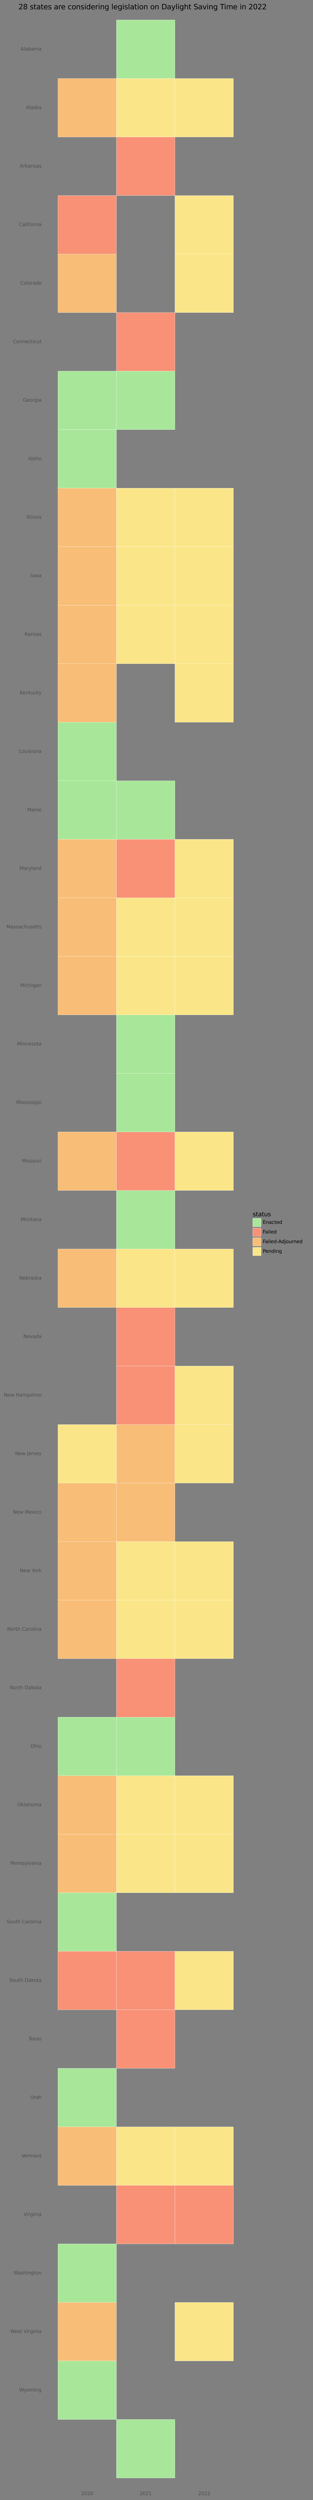 <?xml version="1.0" encoding="utf-8" standalone="no"?>
<!DOCTYPE svg PUBLIC "-//W3C//DTD SVG 1.1//EN"
  "http://www.w3.org/Graphics/SVG/1.1/DTD/svg11.dtd">
<svg height="4622.829pt" version="1.1" viewBox="0 0 579.181 4622.829" width="579.181pt" xmlns="http://www.w3.org/2000/svg" xmlns:xlink="http://www.w3.org/1999/xlink">
 <rect x="0" y="0" width="579.181" height="4622.829" fill="#808080" stroke="none"/>
 <defs>
  <style type="text/css">*{stroke-linecap:butt;stroke-linejoin:round;}</style>
 </defs>
 <g id="figure_1">
  <g id="patch_1">
   <path d="M -0 4622.829 
L 579.181 4622.829 
L 579.181 0 
L -0 0 
z
" style="fill:none;"/>
  </g>
  <g id="axes_1">
   <g id="patch_2">
    <path d="M 91.001 4592.913 
L 448.121 4592.913 
L 448.121 26.105 
L 91.001 26.105 
z
" style="fill:none;"/>
   </g>
   <g id="matplotlib.axis_1">
    <g id="xtick_1">
     <g id="text_1">
      <!-- 2020 -->
      <g style="fill:#4d4d4d;" transform="translate(150.145 4613.799)scale(0.088 -0.088)">
       <defs>
        <path d="M 1228 531 
L 3431 531 
L 3431 0 
L 469 0 
L 469 531 
Q 828 903 1448 1529 
Q 2069 2156 2228 2338 
Q 2531 2678 2651 2914 
Q 2772 3150 2772 3378 
Q 2772 3750 2511 3984 
Q 2250 4219 1831 4219 
Q 1534 4219 1204 4116 
Q 875 4013 500 3803 
L 500 4441 
Q 881 4594 1212 4672 
Q 1544 4750 1819 4750 
Q 2544 4750 2975 4387 
Q 3406 4025 3406 3419 
Q 3406 3131 3298 2873 
Q 3191 2616 2906 2266 
Q 2828 2175 2409 1742 
Q 1991 1309 1228 531 
z
" id="DejaVuSans-32" transform="scale(0.016)"/>
        <path d="M 2034 4250 
Q 1547 4250 1301 3770 
Q 1056 3291 1056 2328 
Q 1056 1369 1301 889 
Q 1547 409 2034 409 
Q 2525 409 2770 889 
Q 3016 1369 3016 2328 
Q 3016 3291 2770 3770 
Q 2525 4250 2034 4250 
z
M 2034 4750 
Q 2819 4750 3233 4129 
Q 3647 3509 3647 2328 
Q 3647 1150 3233 529 
Q 2819 -91 2034 -91 
Q 1250 -91 836 529 
Q 422 1150 422 2328 
Q 422 3509 836 4129 
Q 1250 4750 2034 4750 
z
" id="DejaVuSans-30" transform="scale(0.016)"/>
       </defs>
       <use xlink:href="#DejaVuSans-32"/>
       <use x="63.623" xlink:href="#DejaVuSans-30"/>
       <use x="127.246" xlink:href="#DejaVuSans-32"/>
       <use x="190.869" xlink:href="#DejaVuSans-30"/>
      </g>
     </g>
    </g>
    <g id="xtick_2">
     <g id="text_2">
      <!-- 2021 -->
      <g style="fill:#4d4d4d;" transform="translate(258.363 4613.799)scale(0.088 -0.088)">
       <defs>
        <path d="M 794 531 
L 1825 531 
L 1825 4091 
L 703 3866 
L 703 4441 
L 1819 4666 
L 2450 4666 
L 2450 531 
L 3481 531 
L 3481 0 
L 794 0 
L 794 531 
z
" id="DejaVuSans-31" transform="scale(0.016)"/>
       </defs>
       <use xlink:href="#DejaVuSans-32"/>
       <use x="63.623" xlink:href="#DejaVuSans-30"/>
       <use x="127.246" xlink:href="#DejaVuSans-32"/>
       <use x="190.869" xlink:href="#DejaVuSans-31"/>
      </g>
     </g>
    </g>
    <g id="xtick_3">
     <g id="text_3">
      <!-- 2022 -->
      <g style="fill:#4d4d4d;" transform="translate(366.581 4613.799)scale(0.088 -0.088)">
       <use xlink:href="#DejaVuSans-32"/>
       <use x="63.623" xlink:href="#DejaVuSans-30"/>
       <use x="127.246" xlink:href="#DejaVuSans-32"/>
       <use x="190.869" xlink:href="#DejaVuSans-32"/>
      </g>
     </g>
    </g>
    <g id="xtick_4"/>
    <g id="xtick_5"/>
    <g id="xtick_6"/>
    <g id="xtick_7"/>
   </g>
   <g id="matplotlib.axis_2">
    <g id="ytick_1">
     <g id="text_4">
      <!--   -->
      <g style="fill:#4d4d4d;" transform="translate(74.004 4530.41)scale(0.088 -0.088)">
       <defs>
        <path id="DejaVuSans-a0" transform="scale(0.016)"/>
       </defs>
       <use xlink:href="#DejaVuSans-a0"/>
      </g>
     </g>
    </g>
    <g id="ytick_2">
     <g id="text_5">
      <!-- Wyoming -->
      <g style="fill:#4d4d4d;" transform="translate(35.481 4422.192)scale(0.088 -0.088)">
       <defs>
        <path d="M 213 4666 
L 850 4666 
L 1831 722 
L 2809 4666 
L 3519 4666 
L 4500 722 
L 5478 4666 
L 6119 4666 
L 4947 0 
L 4153 0 
L 3169 4050 
L 2175 0 
L 1381 0 
L 213 4666 
z
" id="DejaVuSans-57" transform="scale(0.016)"/>
        <path d="M 2059 -325 
Q 1816 -950 1584 -1140 
Q 1353 -1331 966 -1331 
L 506 -1331 
L 506 -850 
L 844 -850 
Q 1081 -850 1212 -737 
Q 1344 -625 1503 -206 
L 1606 56 
L 191 3500 
L 800 3500 
L 1894 763 
L 2988 3500 
L 3597 3500 
L 2059 -325 
z
" id="DejaVuSans-79" transform="scale(0.016)"/>
        <path d="M 1959 3097 
Q 1497 3097 1228 2736 
Q 959 2375 959 1747 
Q 959 1119 1226 758 
Q 1494 397 1959 397 
Q 2419 397 2687 759 
Q 2956 1122 2956 1747 
Q 2956 2369 2687 2733 
Q 2419 3097 1959 3097 
z
M 1959 3584 
Q 2709 3584 3137 3096 
Q 3566 2609 3566 1747 
Q 3566 888 3137 398 
Q 2709 -91 1959 -91 
Q 1206 -91 779 398 
Q 353 888 353 1747 
Q 353 2609 779 3096 
Q 1206 3584 1959 3584 
z
" id="DejaVuSans-6f" transform="scale(0.016)"/>
        <path d="M 3328 2828 
Q 3544 3216 3844 3400 
Q 4144 3584 4550 3584 
Q 5097 3584 5394 3201 
Q 5691 2819 5691 2113 
L 5691 0 
L 5113 0 
L 5113 2094 
Q 5113 2597 4934 2840 
Q 4756 3084 4391 3084 
Q 3944 3084 3684 2787 
Q 3425 2491 3425 1978 
L 3425 0 
L 2847 0 
L 2847 2094 
Q 2847 2600 2669 2842 
Q 2491 3084 2119 3084 
Q 1678 3084 1418 2786 
Q 1159 2488 1159 1978 
L 1159 0 
L 581 0 
L 581 3500 
L 1159 3500 
L 1159 2956 
Q 1356 3278 1631 3431 
Q 1906 3584 2284 3584 
Q 2666 3584 2933 3390 
Q 3200 3197 3328 2828 
z
" id="DejaVuSans-6d" transform="scale(0.016)"/>
        <path d="M 603 3500 
L 1178 3500 
L 1178 0 
L 603 0 
L 603 3500 
z
M 603 4863 
L 1178 4863 
L 1178 4134 
L 603 4134 
L 603 4863 
z
" id="DejaVuSans-69" transform="scale(0.016)"/>
        <path d="M 3513 2113 
L 3513 0 
L 2938 0 
L 2938 2094 
Q 2938 2591 2744 2837 
Q 2550 3084 2163 3084 
Q 1697 3084 1428 2787 
Q 1159 2491 1159 1978 
L 1159 0 
L 581 0 
L 581 3500 
L 1159 3500 
L 1159 2956 
Q 1366 3272 1645 3428 
Q 1925 3584 2291 3584 
Q 2894 3584 3203 3211 
Q 3513 2838 3513 2113 
z
" id="DejaVuSans-6e" transform="scale(0.016)"/>
        <path d="M 2906 1791 
Q 2906 2416 2648 2759 
Q 2391 3103 1925 3103 
Q 1463 3103 1205 2759 
Q 947 2416 947 1791 
Q 947 1169 1205 825 
Q 1463 481 1925 481 
Q 2391 481 2648 825 
Q 2906 1169 2906 1791 
z
M 3481 434 
Q 3481 -459 3084 -895 
Q 2688 -1331 1869 -1331 
Q 1566 -1331 1297 -1286 
Q 1028 -1241 775 -1147 
L 775 -588 
Q 1028 -725 1275 -790 
Q 1522 -856 1778 -856 
Q 2344 -856 2625 -561 
Q 2906 -266 2906 331 
L 2906 616 
Q 2728 306 2450 153 
Q 2172 0 1784 0 
Q 1141 0 747 490 
Q 353 981 353 1791 
Q 353 2603 747 3093 
Q 1141 3584 1784 3584 
Q 2172 3584 2450 3431 
Q 2728 3278 2906 2969 
L 2906 3500 
L 3481 3500 
L 3481 434 
z
" id="DejaVuSans-67" transform="scale(0.016)"/>
       </defs>
       <use xlink:href="#DejaVuSans-57"/>
       <use x="97.127" xlink:href="#DejaVuSans-79"/>
       <use x="156.307" xlink:href="#DejaVuSans-6f"/>
       <use x="217.488" xlink:href="#DejaVuSans-6d"/>
       <use x="314.9" xlink:href="#DejaVuSans-69"/>
       <use x="342.684" xlink:href="#DejaVuSans-6e"/>
       <use x="406.062" xlink:href="#DejaVuSans-67"/>
      </g>
     </g>
    </g>
    <g id="ytick_3">
     <g id="text_6">
      <!-- West Virginia -->
      <g style="fill:#4d4d4d;" transform="translate(19.195 4313.974)scale(0.088 -0.088)">
       <defs>
        <path d="M 3597 1894 
L 3597 1613 
L 953 1613 
Q 991 1019 1311 708 
Q 1631 397 2203 397 
Q 2534 397 2845 478 
Q 3156 559 3463 722 
L 3463 178 
Q 3153 47 2828 -22 
Q 2503 -91 2169 -91 
Q 1331 -91 842 396 
Q 353 884 353 1716 
Q 353 2575 817 3079 
Q 1281 3584 2069 3584 
Q 2775 3584 3186 3129 
Q 3597 2675 3597 1894 
z
M 3022 2063 
Q 3016 2534 2758 2815 
Q 2500 3097 2075 3097 
Q 1594 3097 1305 2825 
Q 1016 2553 972 2059 
L 3022 2063 
z
" id="DejaVuSans-65" transform="scale(0.016)"/>
        <path d="M 2834 3397 
L 2834 2853 
Q 2591 2978 2328 3040 
Q 2066 3103 1784 3103 
Q 1356 3103 1142 2972 
Q 928 2841 928 2578 
Q 928 2378 1081 2264 
Q 1234 2150 1697 2047 
L 1894 2003 
Q 2506 1872 2764 1633 
Q 3022 1394 3022 966 
Q 3022 478 2636 193 
Q 2250 -91 1575 -91 
Q 1294 -91 989 -36 
Q 684 19 347 128 
L 347 722 
Q 666 556 975 473 
Q 1284 391 1588 391 
Q 1994 391 2212 530 
Q 2431 669 2431 922 
Q 2431 1156 2273 1281 
Q 2116 1406 1581 1522 
L 1381 1569 
Q 847 1681 609 1914 
Q 372 2147 372 2553 
Q 372 3047 722 3315 
Q 1072 3584 1716 3584 
Q 2034 3584 2315 3537 
Q 2597 3491 2834 3397 
z
" id="DejaVuSans-73" transform="scale(0.016)"/>
        <path d="M 1172 4494 
L 1172 3500 
L 2356 3500 
L 2356 3053 
L 1172 3053 
L 1172 1153 
Q 1172 725 1289 603 
Q 1406 481 1766 481 
L 2356 481 
L 2356 0 
L 1766 0 
Q 1100 0 847 248 
Q 594 497 594 1153 
L 594 3053 
L 172 3053 
L 172 3500 
L 594 3500 
L 594 4494 
L 1172 4494 
z
" id="DejaVuSans-74" transform="scale(0.016)"/>
        <path id="DejaVuSans-20" transform="scale(0.016)"/>
        <path d="M 1831 0 
L 50 4666 
L 709 4666 
L 2188 738 
L 3669 4666 
L 4325 4666 
L 2547 0 
L 1831 0 
z
" id="DejaVuSans-56" transform="scale(0.016)"/>
        <path d="M 2631 2963 
Q 2534 3019 2420 3045 
Q 2306 3072 2169 3072 
Q 1681 3072 1420 2755 
Q 1159 2438 1159 1844 
L 1159 0 
L 581 0 
L 581 3500 
L 1159 3500 
L 1159 2956 
Q 1341 3275 1631 3429 
Q 1922 3584 2338 3584 
Q 2397 3584 2469 3576 
Q 2541 3569 2628 3553 
L 2631 2963 
z
" id="DejaVuSans-72" transform="scale(0.016)"/>
        <path d="M 2194 1759 
Q 1497 1759 1228 1600 
Q 959 1441 959 1056 
Q 959 750 1161 570 
Q 1363 391 1709 391 
Q 2188 391 2477 730 
Q 2766 1069 2766 1631 
L 2766 1759 
L 2194 1759 
z
M 3341 1997 
L 3341 0 
L 2766 0 
L 2766 531 
Q 2569 213 2275 61 
Q 1981 -91 1556 -91 
Q 1019 -91 701 211 
Q 384 513 384 1019 
Q 384 1609 779 1909 
Q 1175 2209 1959 2209 
L 2766 2209 
L 2766 2266 
Q 2766 2663 2505 2880 
Q 2244 3097 1772 3097 
Q 1472 3097 1187 3025 
Q 903 2953 641 2809 
L 641 3341 
Q 956 3463 1253 3523 
Q 1550 3584 1831 3584 
Q 2591 3584 2966 3190 
Q 3341 2797 3341 1997 
z
" id="DejaVuSans-61" transform="scale(0.016)"/>
       </defs>
       <use xlink:href="#DejaVuSans-57"/>
       <use x="93.002" xlink:href="#DejaVuSans-65"/>
       <use x="154.525" xlink:href="#DejaVuSans-73"/>
       <use x="206.625" xlink:href="#DejaVuSans-74"/>
       <use x="245.834" xlink:href="#DejaVuSans-20"/>
       <use x="277.621" xlink:href="#DejaVuSans-56"/>
       <use x="343.779" xlink:href="#DejaVuSans-69"/>
       <use x="371.562" xlink:href="#DejaVuSans-72"/>
       <use x="410.926" xlink:href="#DejaVuSans-67"/>
       <use x="474.402" xlink:href="#DejaVuSans-69"/>
       <use x="502.186" xlink:href="#DejaVuSans-6e"/>
       <use x="565.564" xlink:href="#DejaVuSans-69"/>
       <use x="593.348" xlink:href="#DejaVuSans-61"/>
      </g>
     </g>
    </g>
    <g id="ytick_4">
     <g id="text_7">
      <!-- Washington -->
      <g style="fill:#4d4d4d;" transform="translate(25.087 4205.755)scale(0.088 -0.088)">
       <defs>
        <path d="M 3513 2113 
L 3513 0 
L 2938 0 
L 2938 2094 
Q 2938 2591 2744 2837 
Q 2550 3084 2163 3084 
Q 1697 3084 1428 2787 
Q 1159 2491 1159 1978 
L 1159 0 
L 581 0 
L 581 4863 
L 1159 4863 
L 1159 2956 
Q 1366 3272 1645 3428 
Q 1925 3584 2291 3584 
Q 2894 3584 3203 3211 
Q 3513 2838 3513 2113 
z
" id="DejaVuSans-68" transform="scale(0.016)"/>
       </defs>
       <use xlink:href="#DejaVuSans-57"/>
       <use x="92.502" xlink:href="#DejaVuSans-61"/>
       <use x="153.781" xlink:href="#DejaVuSans-73"/>
       <use x="205.881" xlink:href="#DejaVuSans-68"/>
       <use x="269.26" xlink:href="#DejaVuSans-69"/>
       <use x="297.043" xlink:href="#DejaVuSans-6e"/>
       <use x="360.422" xlink:href="#DejaVuSans-67"/>
       <use x="423.898" xlink:href="#DejaVuSans-74"/>
       <use x="463.107" xlink:href="#DejaVuSans-6f"/>
       <use x="524.289" xlink:href="#DejaVuSans-6e"/>
      </g>
     </g>
    </g>
    <g id="ytick_5">
     <g id="text_8">
      <!-- Virginia -->
      <g style="fill:#4d4d4d;" transform="translate(43.625 4097.537)scale(0.088 -0.088)">
       <use xlink:href="#DejaVuSans-56"/>
       <use x="66.158" xlink:href="#DejaVuSans-69"/>
       <use x="93.941" xlink:href="#DejaVuSans-72"/>
       <use x="133.305" xlink:href="#DejaVuSans-67"/>
       <use x="196.781" xlink:href="#DejaVuSans-69"/>
       <use x="224.564" xlink:href="#DejaVuSans-6e"/>
       <use x="287.943" xlink:href="#DejaVuSans-69"/>
       <use x="315.727" xlink:href="#DejaVuSans-61"/>
      </g>
     </g>
    </g>
    <g id="ytick_6">
     <g id="text_9">
      <!-- Vermont -->
      <g style="fill:#4d4d4d;" transform="translate(39.602 3989.319)scale(0.088 -0.088)">
       <use xlink:href="#DejaVuSans-56"/>
       <use x="60.658" xlink:href="#DejaVuSans-65"/>
       <use x="122.182" xlink:href="#DejaVuSans-72"/>
       <use x="161.545" xlink:href="#DejaVuSans-6d"/>
       <use x="258.957" xlink:href="#DejaVuSans-6f"/>
       <use x="320.139" xlink:href="#DejaVuSans-6e"/>
       <use x="383.518" xlink:href="#DejaVuSans-74"/>
      </g>
     </g>
    </g>
    <g id="ytick_7">
     <g id="text_10">
      <!-- Utah -->
      <g style="fill:#4d4d4d;" transform="translate(55.941 3881.101)scale(0.088 -0.088)">
       <defs>
        <path d="M 556 4666 
L 1191 4666 
L 1191 1831 
Q 1191 1081 1462 751 
Q 1734 422 2344 422 
Q 2950 422 3222 751 
Q 3494 1081 3494 1831 
L 3494 4666 
L 4128 4666 
L 4128 1753 
Q 4128 841 3676 375 
Q 3225 -91 2344 -91 
Q 1459 -91 1007 375 
Q 556 841 556 1753 
L 556 4666 
z
" id="DejaVuSans-55" transform="scale(0.016)"/>
       </defs>
       <use xlink:href="#DejaVuSans-55"/>
       <use x="73.193" xlink:href="#DejaVuSans-74"/>
       <use x="112.402" xlink:href="#DejaVuSans-61"/>
       <use x="173.682" xlink:href="#DejaVuSans-68"/>
      </g>
     </g>
    </g>
    <g id="ytick_8">
     <g id="text_11">
      <!-- Texas -->
      <g style="fill:#4d4d4d;" transform="translate(52.476 3772.883)scale(0.088 -0.088)">
       <defs>
        <path d="M -19 4666 
L 3928 4666 
L 3928 4134 
L 2272 4134 
L 2272 0 
L 1638 0 
L 1638 4134 
L -19 4134 
L -19 4666 
z
" id="DejaVuSans-54" transform="scale(0.016)"/>
        <path d="M 3513 3500 
L 2247 1797 
L 3578 0 
L 2900 0 
L 1881 1375 
L 863 0 
L 184 0 
L 1544 1831 
L 300 3500 
L 978 3500 
L 1906 2253 
L 2834 3500 
L 3513 3500 
z
" id="DejaVuSans-78" transform="scale(0.016)"/>
       </defs>
       <use xlink:href="#DejaVuSans-54"/>
       <use x="44.084" xlink:href="#DejaVuSans-65"/>
       <use x="103.857" xlink:href="#DejaVuSans-78"/>
       <use x="163.037" xlink:href="#DejaVuSans-61"/>
       <use x="224.316" xlink:href="#DejaVuSans-73"/>
      </g>
     </g>
    </g>
    <g id="ytick_9">
     <g id="text_12">
      <!-- South Dakota -->
      <g style="fill:#4d4d4d;" transform="translate(17.257 3664.665)scale(0.088 -0.088)">
       <defs>
        <path d="M 3425 4513 
L 3425 3897 
Q 3066 4069 2747 4153 
Q 2428 4238 2131 4238 
Q 1616 4238 1336 4038 
Q 1056 3838 1056 3469 
Q 1056 3159 1242 3001 
Q 1428 2844 1947 2747 
L 2328 2669 
Q 3034 2534 3370 2195 
Q 3706 1856 3706 1288 
Q 3706 609 3251 259 
Q 2797 -91 1919 -91 
Q 1588 -91 1214 -16 
Q 841 59 441 206 
L 441 856 
Q 825 641 1194 531 
Q 1563 422 1919 422 
Q 2459 422 2753 634 
Q 3047 847 3047 1241 
Q 3047 1584 2836 1778 
Q 2625 1972 2144 2069 
L 1759 2144 
Q 1053 2284 737 2584 
Q 422 2884 422 3419 
Q 422 4038 858 4394 
Q 1294 4750 2059 4750 
Q 2388 4750 2728 4690 
Q 3069 4631 3425 4513 
z
" id="DejaVuSans-53" transform="scale(0.016)"/>
        <path d="M 544 1381 
L 544 3500 
L 1119 3500 
L 1119 1403 
Q 1119 906 1312 657 
Q 1506 409 1894 409 
Q 2359 409 2629 706 
Q 2900 1003 2900 1516 
L 2900 3500 
L 3475 3500 
L 3475 0 
L 2900 0 
L 2900 538 
Q 2691 219 2414 64 
Q 2138 -91 1772 -91 
Q 1169 -91 856 284 
Q 544 659 544 1381 
z
M 1991 3584 
L 1991 3584 
z
" id="DejaVuSans-75" transform="scale(0.016)"/>
        <path d="M 1259 4147 
L 1259 519 
L 2022 519 
Q 2988 519 3436 956 
Q 3884 1394 3884 2338 
Q 3884 3275 3436 3711 
Q 2988 4147 2022 4147 
L 1259 4147 
z
M 628 4666 
L 1925 4666 
Q 3281 4666 3915 4102 
Q 4550 3538 4550 2338 
Q 4550 1131 3912 565 
Q 3275 0 1925 0 
L 628 0 
L 628 4666 
z
" id="DejaVuSans-44" transform="scale(0.016)"/>
        <path d="M 581 4863 
L 1159 4863 
L 1159 1991 
L 2875 3500 
L 3609 3500 
L 1753 1863 
L 3688 0 
L 2938 0 
L 1159 1709 
L 1159 0 
L 581 0 
L 581 4863 
z
" id="DejaVuSans-6b" transform="scale(0.016)"/>
       </defs>
       <use xlink:href="#DejaVuSans-53"/>
       <use x="63.477" xlink:href="#DejaVuSans-6f"/>
       <use x="124.658" xlink:href="#DejaVuSans-75"/>
       <use x="188.037" xlink:href="#DejaVuSans-74"/>
       <use x="227.246" xlink:href="#DejaVuSans-68"/>
       <use x="290.625" xlink:href="#DejaVuSans-20"/>
       <use x="322.412" xlink:href="#DejaVuSans-44"/>
       <use x="399.414" xlink:href="#DejaVuSans-61"/>
       <use x="460.693" xlink:href="#DejaVuSans-6b"/>
       <use x="514.979" xlink:href="#DejaVuSans-6f"/>
       <use x="576.16" xlink:href="#DejaVuSans-74"/>
       <use x="615.369" xlink:href="#DejaVuSans-61"/>
      </g>
     </g>
    </g>
    <g id="ytick_10">
     <g id="text_13">
      <!-- South Carolina -->
      <g style="fill:#4d4d4d;" transform="translate(12.228 3556.446)scale(0.088 -0.088)">
       <defs>
        <path d="M 4122 4306 
L 4122 3641 
Q 3803 3938 3442 4084 
Q 3081 4231 2675 4231 
Q 1875 4231 1450 3742 
Q 1025 3253 1025 2328 
Q 1025 1406 1450 917 
Q 1875 428 2675 428 
Q 3081 428 3442 575 
Q 3803 722 4122 1019 
L 4122 359 
Q 3791 134 3420 21 
Q 3050 -91 2638 -91 
Q 1578 -91 968 557 
Q 359 1206 359 2328 
Q 359 3453 968 4101 
Q 1578 4750 2638 4750 
Q 3056 4750 3426 4639 
Q 3797 4528 4122 4306 
z
" id="DejaVuSans-43" transform="scale(0.016)"/>
        <path d="M 603 4863 
L 1178 4863 
L 1178 0 
L 603 0 
L 603 4863 
z
" id="DejaVuSans-6c" transform="scale(0.016)"/>
       </defs>
       <use xlink:href="#DejaVuSans-53"/>
       <use x="63.477" xlink:href="#DejaVuSans-6f"/>
       <use x="124.658" xlink:href="#DejaVuSans-75"/>
       <use x="188.037" xlink:href="#DejaVuSans-74"/>
       <use x="227.246" xlink:href="#DejaVuSans-68"/>
       <use x="290.625" xlink:href="#DejaVuSans-20"/>
       <use x="322.412" xlink:href="#DejaVuSans-43"/>
       <use x="392.236" xlink:href="#DejaVuSans-61"/>
       <use x="453.516" xlink:href="#DejaVuSans-72"/>
       <use x="492.379" xlink:href="#DejaVuSans-6f"/>
       <use x="553.561" xlink:href="#DejaVuSans-6c"/>
       <use x="581.344" xlink:href="#DejaVuSans-69"/>
       <use x="609.127" xlink:href="#DejaVuSans-6e"/>
       <use x="672.506" xlink:href="#DejaVuSans-61"/>
      </g>
     </g>
    </g>
    <g id="ytick_11">
     <g id="text_14">
      <!-- Pennsylvania -->
      <g style="fill:#4d4d4d;" transform="translate(18.992 3448.228)scale(0.088 -0.088)">
       <defs>
        <path d="M 1259 4147 
L 1259 2394 
L 2053 2394 
Q 2494 2394 2734 2622 
Q 2975 2850 2975 3272 
Q 2975 3691 2734 3919 
Q 2494 4147 2053 4147 
L 1259 4147 
z
M 628 4666 
L 2053 4666 
Q 2838 4666 3239 4311 
Q 3641 3956 3641 3272 
Q 3641 2581 3239 2228 
Q 2838 1875 2053 1875 
L 1259 1875 
L 1259 0 
L 628 0 
L 628 4666 
z
" id="DejaVuSans-50" transform="scale(0.016)"/>
        <path d="M 191 3500 
L 800 3500 
L 1894 563 
L 2988 3500 
L 3597 3500 
L 2284 0 
L 1503 0 
L 191 3500 
z
" id="DejaVuSans-76" transform="scale(0.016)"/>
       </defs>
       <use xlink:href="#DejaVuSans-50"/>
       <use x="56.678" xlink:href="#DejaVuSans-65"/>
       <use x="118.201" xlink:href="#DejaVuSans-6e"/>
       <use x="181.58" xlink:href="#DejaVuSans-6e"/>
       <use x="244.959" xlink:href="#DejaVuSans-73"/>
       <use x="297.059" xlink:href="#DejaVuSans-79"/>
       <use x="356.238" xlink:href="#DejaVuSans-6c"/>
       <use x="384.021" xlink:href="#DejaVuSans-76"/>
       <use x="443.201" xlink:href="#DejaVuSans-61"/>
       <use x="504.48" xlink:href="#DejaVuSans-6e"/>
       <use x="567.859" xlink:href="#DejaVuSans-69"/>
       <use x="595.643" xlink:href="#DejaVuSans-61"/>
      </g>
     </g>
    </g>
    <g id="ytick_12">
     <g id="text_15">
      <!-- Oklahoma -->
      <g style="fill:#4d4d4d;" transform="translate(32.015 3340.01)scale(0.088 -0.088)">
       <defs>
        <path d="M 2522 4238 
Q 1834 4238 1429 3725 
Q 1025 3213 1025 2328 
Q 1025 1447 1429 934 
Q 1834 422 2522 422 
Q 3209 422 3611 934 
Q 4013 1447 4013 2328 
Q 4013 3213 3611 3725 
Q 3209 4238 2522 4238 
z
M 2522 4750 
Q 3503 4750 4090 4092 
Q 4678 3434 4678 2328 
Q 4678 1225 4090 567 
Q 3503 -91 2522 -91 
Q 1538 -91 948 565 
Q 359 1222 359 2328 
Q 359 3434 948 4092 
Q 1538 4750 2522 4750 
z
" id="DejaVuSans-4f" transform="scale(0.016)"/>
       </defs>
       <use xlink:href="#DejaVuSans-4f"/>
       <use x="78.711" xlink:href="#DejaVuSans-6b"/>
       <use x="136.621" xlink:href="#DejaVuSans-6c"/>
       <use x="164.404" xlink:href="#DejaVuSans-61"/>
       <use x="225.684" xlink:href="#DejaVuSans-68"/>
       <use x="289.062" xlink:href="#DejaVuSans-6f"/>
       <use x="350.244" xlink:href="#DejaVuSans-6d"/>
       <use x="447.656" xlink:href="#DejaVuSans-61"/>
      </g>
     </g>
    </g>
    <g id="ytick_13">
     <g id="text_16">
      <!-- Ohio -->
      <g style="fill:#4d4d4d;" transform="translate(56.468 3231.792)scale(0.088 -0.088)">
       <use xlink:href="#DejaVuSans-4f"/>
       <use x="78.711" xlink:href="#DejaVuSans-68"/>
       <use x="142.09" xlink:href="#DejaVuSans-69"/>
       <use x="169.873" xlink:href="#DejaVuSans-6f"/>
      </g>
     </g>
    </g>
    <g id="ytick_14">
     <g id="text_17">
      <!-- North Dakota -->
      <g style="fill:#4d4d4d;" transform="translate(18.219 3123.574)scale(0.088 -0.088)">
       <defs>
        <path d="M 628 4666 
L 1478 4666 
L 3547 763 
L 3547 4666 
L 4159 4666 
L 4159 0 
L 3309 0 
L 1241 3903 
L 1241 0 
L 628 0 
L 628 4666 
z
" id="DejaVuSans-4e" transform="scale(0.016)"/>
       </defs>
       <use xlink:href="#DejaVuSans-4e"/>
       <use x="74.805" xlink:href="#DejaVuSans-6f"/>
       <use x="135.986" xlink:href="#DejaVuSans-72"/>
       <use x="177.1" xlink:href="#DejaVuSans-74"/>
       <use x="216.309" xlink:href="#DejaVuSans-68"/>
       <use x="279.688" xlink:href="#DejaVuSans-20"/>
       <use x="311.475" xlink:href="#DejaVuSans-44"/>
       <use x="388.477" xlink:href="#DejaVuSans-61"/>
       <use x="449.756" xlink:href="#DejaVuSans-6b"/>
       <use x="504.041" xlink:href="#DejaVuSans-6f"/>
       <use x="565.223" xlink:href="#DejaVuSans-74"/>
       <use x="604.432" xlink:href="#DejaVuSans-61"/>
      </g>
     </g>
    </g>
    <g id="ytick_15">
     <g id="text_18">
      <!-- North Carolina -->
      <g style="fill:#4d4d4d;" transform="translate(13.191 3015.355)scale(0.088 -0.088)">
       <use xlink:href="#DejaVuSans-4e"/>
       <use x="74.805" xlink:href="#DejaVuSans-6f"/>
       <use x="135.986" xlink:href="#DejaVuSans-72"/>
       <use x="177.1" xlink:href="#DejaVuSans-74"/>
       <use x="216.309" xlink:href="#DejaVuSans-68"/>
       <use x="279.688" xlink:href="#DejaVuSans-20"/>
       <use x="311.475" xlink:href="#DejaVuSans-43"/>
       <use x="381.299" xlink:href="#DejaVuSans-61"/>
       <use x="442.578" xlink:href="#DejaVuSans-72"/>
       <use x="481.441" xlink:href="#DejaVuSans-6f"/>
       <use x="542.623" xlink:href="#DejaVuSans-6c"/>
       <use x="570.406" xlink:href="#DejaVuSans-69"/>
       <use x="598.189" xlink:href="#DejaVuSans-6e"/>
       <use x="661.568" xlink:href="#DejaVuSans-61"/>
      </g>
     </g>
    </g>
    <g id="ytick_16">
     <g id="text_19">
      <!-- New York -->
      <g style="fill:#4d4d4d;" transform="translate(36.503 2907.137)scale(0.088 -0.088)">
       <defs>
        <path d="M 269 3500 
L 844 3500 
L 1563 769 
L 2278 3500 
L 2956 3500 
L 3675 769 
L 4391 3500 
L 4966 3500 
L 4050 0 
L 3372 0 
L 2619 2869 
L 1863 0 
L 1184 0 
L 269 3500 
z
" id="DejaVuSans-77" transform="scale(0.016)"/>
        <path d="M -13 4666 
L 666 4666 
L 1959 2747 
L 3244 4666 
L 3922 4666 
L 2272 2222 
L 2272 0 
L 1638 0 
L 1638 2222 
L -13 4666 
z
" id="DejaVuSans-59" transform="scale(0.016)"/>
       </defs>
       <use xlink:href="#DejaVuSans-4e"/>
       <use x="74.805" xlink:href="#DejaVuSans-65"/>
       <use x="136.328" xlink:href="#DejaVuSans-77"/>
       <use x="218.115" xlink:href="#DejaVuSans-20"/>
       <use x="249.902" xlink:href="#DejaVuSans-59"/>
       <use x="297.736" xlink:href="#DejaVuSans-6f"/>
       <use x="358.918" xlink:href="#DejaVuSans-72"/>
       <use x="400.031" xlink:href="#DejaVuSans-6b"/>
      </g>
     </g>
    </g>
    <g id="ytick_17">
     <g id="text_20">
      <!-- New Mexico -->
      <g style="fill:#4d4d4d;" transform="translate(24.079 2798.919)scale(0.088 -0.088)">
       <defs>
        <path d="M 628 4666 
L 1569 4666 
L 2759 1491 
L 3956 4666 
L 4897 4666 
L 4897 0 
L 4281 0 
L 4281 4097 
L 3078 897 
L 2444 897 
L 1241 4097 
L 1241 0 
L 628 0 
L 628 4666 
z
" id="DejaVuSans-4d" transform="scale(0.016)"/>
        <path d="M 3122 3366 
L 3122 2828 
Q 2878 2963 2633 3030 
Q 2388 3097 2138 3097 
Q 1578 3097 1268 2742 
Q 959 2388 959 1747 
Q 959 1106 1268 751 
Q 1578 397 2138 397 
Q 2388 397 2633 464 
Q 2878 531 3122 666 
L 3122 134 
Q 2881 22 2623 -34 
Q 2366 -91 2075 -91 
Q 1284 -91 818 406 
Q 353 903 353 1747 
Q 353 2603 823 3093 
Q 1294 3584 2113 3584 
Q 2378 3584 2631 3529 
Q 2884 3475 3122 3366 
z
" id="DejaVuSans-63" transform="scale(0.016)"/>
       </defs>
       <use xlink:href="#DejaVuSans-4e"/>
       <use x="74.805" xlink:href="#DejaVuSans-65"/>
       <use x="136.328" xlink:href="#DejaVuSans-77"/>
       <use x="218.115" xlink:href="#DejaVuSans-20"/>
       <use x="249.902" xlink:href="#DejaVuSans-4d"/>
       <use x="336.182" xlink:href="#DejaVuSans-65"/>
       <use x="395.955" xlink:href="#DejaVuSans-78"/>
       <use x="455.135" xlink:href="#DejaVuSans-69"/>
       <use x="482.918" xlink:href="#DejaVuSans-63"/>
       <use x="537.898" xlink:href="#DejaVuSans-6f"/>
      </g>
     </g>
    </g>
    <g id="ytick_18">
     <g id="text_21">
      <!-- New Jersey -->
      <g style="fill:#4d4d4d;" transform="translate(27.974 2690.701)scale(0.088 -0.088)">
       <defs>
        <path d="M 628 4666 
L 1259 4666 
L 1259 325 
Q 1259 -519 939 -900 
Q 619 -1281 -91 -1281 
L -331 -1281 
L -331 -750 
L -134 -750 
Q 284 -750 456 -515 
Q 628 -281 628 325 
L 628 4666 
z
" id="DejaVuSans-4a" transform="scale(0.016)"/>
       </defs>
       <use xlink:href="#DejaVuSans-4e"/>
       <use x="74.805" xlink:href="#DejaVuSans-65"/>
       <use x="136.328" xlink:href="#DejaVuSans-77"/>
       <use x="218.115" xlink:href="#DejaVuSans-20"/>
       <use x="249.902" xlink:href="#DejaVuSans-4a"/>
       <use x="279.395" xlink:href="#DejaVuSans-65"/>
       <use x="340.918" xlink:href="#DejaVuSans-72"/>
       <use x="382.031" xlink:href="#DejaVuSans-73"/>
       <use x="434.131" xlink:href="#DejaVuSans-65"/>
       <use x="495.654" xlink:href="#DejaVuSans-79"/>
      </g>
     </g>
    </g>
    <g id="ytick_19">
     <g id="text_22">
      <!-- New Hampshire -->
      <g style="fill:#4d4d4d;" transform="translate(7.2 2582.483)scale(0.088 -0.088)">
       <defs>
        <path d="M 628 4666 
L 1259 4666 
L 1259 2753 
L 3553 2753 
L 3553 4666 
L 4184 4666 
L 4184 0 
L 3553 0 
L 3553 2222 
L 1259 2222 
L 1259 0 
L 628 0 
L 628 4666 
z
" id="DejaVuSans-48" transform="scale(0.016)"/>
        <path d="M 1159 525 
L 1159 -1331 
L 581 -1331 
L 581 3500 
L 1159 3500 
L 1159 2969 
Q 1341 3281 1617 3432 
Q 1894 3584 2278 3584 
Q 2916 3584 3314 3078 
Q 3713 2572 3713 1747 
Q 3713 922 3314 415 
Q 2916 -91 2278 -91 
Q 1894 -91 1617 61 
Q 1341 213 1159 525 
z
M 3116 1747 
Q 3116 2381 2855 2742 
Q 2594 3103 2138 3103 
Q 1681 3103 1420 2742 
Q 1159 2381 1159 1747 
Q 1159 1113 1420 752 
Q 1681 391 2138 391 
Q 2594 391 2855 752 
Q 3116 1113 3116 1747 
z
" id="DejaVuSans-70" transform="scale(0.016)"/>
       </defs>
       <use xlink:href="#DejaVuSans-4e"/>
       <use x="74.805" xlink:href="#DejaVuSans-65"/>
       <use x="136.328" xlink:href="#DejaVuSans-77"/>
       <use x="218.115" xlink:href="#DejaVuSans-20"/>
       <use x="249.902" xlink:href="#DejaVuSans-48"/>
       <use x="325.098" xlink:href="#DejaVuSans-61"/>
       <use x="386.377" xlink:href="#DejaVuSans-6d"/>
       <use x="483.789" xlink:href="#DejaVuSans-70"/>
       <use x="547.266" xlink:href="#DejaVuSans-73"/>
       <use x="599.365" xlink:href="#DejaVuSans-68"/>
       <use x="662.744" xlink:href="#DejaVuSans-69"/>
       <use x="690.527" xlink:href="#DejaVuSans-72"/>
       <use x="729.391" xlink:href="#DejaVuSans-65"/>
      </g>
     </g>
    </g>
    <g id="ytick_20">
     <g id="text_23">
      <!-- Nevada -->
      <g style="fill:#4d4d4d;" transform="translate(43.222 2474.265)scale(0.088 -0.088)">
       <defs>
        <path d="M 2906 2969 
L 2906 4863 
L 3481 4863 
L 3481 0 
L 2906 0 
L 2906 525 
Q 2725 213 2448 61 
Q 2172 -91 1784 -91 
Q 1150 -91 751 415 
Q 353 922 353 1747 
Q 353 2572 751 3078 
Q 1150 3584 1784 3584 
Q 2172 3584 2448 3432 
Q 2725 3281 2906 2969 
z
M 947 1747 
Q 947 1113 1208 752 
Q 1469 391 1925 391 
Q 2381 391 2643 752 
Q 2906 1113 2906 1747 
Q 2906 2381 2643 2742 
Q 2381 3103 1925 3103 
Q 1469 3103 1208 2742 
Q 947 2381 947 1747 
z
" id="DejaVuSans-64" transform="scale(0.016)"/>
       </defs>
       <use xlink:href="#DejaVuSans-4e"/>
       <use x="74.805" xlink:href="#DejaVuSans-65"/>
       <use x="136.328" xlink:href="#DejaVuSans-76"/>
       <use x="195.508" xlink:href="#DejaVuSans-61"/>
       <use x="256.787" xlink:href="#DejaVuSans-64"/>
       <use x="320.264" xlink:href="#DejaVuSans-61"/>
      </g>
     </g>
    </g>
    <g id="ytick_21">
     <g id="text_24">
      <!-- Nebraska -->
      <g style="fill:#4d4d4d;" transform="translate(35.287 2366.046)scale(0.088 -0.088)">
       <defs>
        <path d="M 3116 1747 
Q 3116 2381 2855 2742 
Q 2594 3103 2138 3103 
Q 1681 3103 1420 2742 
Q 1159 2381 1159 1747 
Q 1159 1113 1420 752 
Q 1681 391 2138 391 
Q 2594 391 2855 752 
Q 3116 1113 3116 1747 
z
M 1159 2969 
Q 1341 3281 1617 3432 
Q 1894 3584 2278 3584 
Q 2916 3584 3314 3078 
Q 3713 2572 3713 1747 
Q 3713 922 3314 415 
Q 2916 -91 2278 -91 
Q 1894 -91 1617 61 
Q 1341 213 1159 525 
L 1159 0 
L 581 0 
L 581 4863 
L 1159 4863 
L 1159 2969 
z
" id="DejaVuSans-62" transform="scale(0.016)"/>
       </defs>
       <use xlink:href="#DejaVuSans-4e"/>
       <use x="74.805" xlink:href="#DejaVuSans-65"/>
       <use x="136.328" xlink:href="#DejaVuSans-62"/>
       <use x="199.805" xlink:href="#DejaVuSans-72"/>
       <use x="240.918" xlink:href="#DejaVuSans-61"/>
       <use x="302.197" xlink:href="#DejaVuSans-73"/>
       <use x="354.297" xlink:href="#DejaVuSans-6b"/>
       <use x="410.457" xlink:href="#DejaVuSans-61"/>
      </g>
     </g>
    </g>
    <g id="ytick_22">
     <g id="text_25">
      <!-- Montana -->
      <g style="fill:#4d4d4d;" transform="translate(38.434 2257.828)scale(0.088 -0.088)">
       <use xlink:href="#DejaVuSans-4d"/>
       <use x="86.279" xlink:href="#DejaVuSans-6f"/>
       <use x="147.461" xlink:href="#DejaVuSans-6e"/>
       <use x="210.84" xlink:href="#DejaVuSans-74"/>
       <use x="250.049" xlink:href="#DejaVuSans-61"/>
       <use x="311.328" xlink:href="#DejaVuSans-6e"/>
       <use x="374.707" xlink:href="#DejaVuSans-61"/>
      </g>
     </g>
    </g>
    <g id="ytick_23">
     <g id="text_26">
      <!-- Missouri -->
      <g style="fill:#4d4d4d;" transform="translate(40.571 2149.61)scale(0.088 -0.088)">
       <use xlink:href="#DejaVuSans-4d"/>
       <use x="86.279" xlink:href="#DejaVuSans-69"/>
       <use x="114.062" xlink:href="#DejaVuSans-73"/>
       <use x="166.162" xlink:href="#DejaVuSans-73"/>
       <use x="218.262" xlink:href="#DejaVuSans-6f"/>
       <use x="279.443" xlink:href="#DejaVuSans-75"/>
       <use x="342.822" xlink:href="#DejaVuSans-72"/>
       <use x="383.936" xlink:href="#DejaVuSans-69"/>
      </g>
     </g>
    </g>
    <g id="ytick_24">
     <g id="text_27">
      <!-- Mississippi -->
      <g style="fill:#4d4d4d;" transform="translate(29.919 2041.392)scale(0.088 -0.088)">
       <use xlink:href="#DejaVuSans-4d"/>
       <use x="86.279" xlink:href="#DejaVuSans-69"/>
       <use x="114.062" xlink:href="#DejaVuSans-73"/>
       <use x="166.162" xlink:href="#DejaVuSans-73"/>
       <use x="218.262" xlink:href="#DejaVuSans-69"/>
       <use x="246.045" xlink:href="#DejaVuSans-73"/>
       <use x="298.145" xlink:href="#DejaVuSans-73"/>
       <use x="350.244" xlink:href="#DejaVuSans-69"/>
       <use x="378.027" xlink:href="#DejaVuSans-70"/>
       <use x="441.504" xlink:href="#DejaVuSans-70"/>
       <use x="504.98" xlink:href="#DejaVuSans-69"/>
      </g>
     </g>
    </g>
    <g id="ytick_25">
     <g id="text_28">
      <!-- Minnesota -->
      <g style="fill:#4d4d4d;" transform="translate(31.384 1933.174)scale(0.088 -0.088)">
       <use xlink:href="#DejaVuSans-4d"/>
       <use x="86.279" xlink:href="#DejaVuSans-69"/>
       <use x="114.062" xlink:href="#DejaVuSans-6e"/>
       <use x="177.441" xlink:href="#DejaVuSans-6e"/>
       <use x="240.82" xlink:href="#DejaVuSans-65"/>
       <use x="302.344" xlink:href="#DejaVuSans-73"/>
       <use x="354.443" xlink:href="#DejaVuSans-6f"/>
       <use x="415.625" xlink:href="#DejaVuSans-74"/>
       <use x="454.834" xlink:href="#DejaVuSans-61"/>
      </g>
     </g>
    </g>
    <g id="ytick_26">
     <g id="text_29">
      <!-- Michigan -->
      <g style="fill:#4d4d4d;" transform="translate(37.347 1824.955)scale(0.088 -0.088)">
       <use xlink:href="#DejaVuSans-4d"/>
       <use x="86.279" xlink:href="#DejaVuSans-69"/>
       <use x="114.062" xlink:href="#DejaVuSans-63"/>
       <use x="169.043" xlink:href="#DejaVuSans-68"/>
       <use x="232.422" xlink:href="#DejaVuSans-69"/>
       <use x="260.205" xlink:href="#DejaVuSans-67"/>
       <use x="323.682" xlink:href="#DejaVuSans-61"/>
       <use x="384.961" xlink:href="#DejaVuSans-6e"/>
      </g>
     </g>
    </g>
    <g id="ytick_27">
     <g id="text_30">
      <!-- Massachusetts -->
      <g style="fill:#4d4d4d;" transform="translate(11.779 1716.737)scale(0.088 -0.088)">
       <use xlink:href="#DejaVuSans-4d"/>
       <use x="86.279" xlink:href="#DejaVuSans-61"/>
       <use x="147.559" xlink:href="#DejaVuSans-73"/>
       <use x="199.658" xlink:href="#DejaVuSans-73"/>
       <use x="251.758" xlink:href="#DejaVuSans-61"/>
       <use x="313.037" xlink:href="#DejaVuSans-63"/>
       <use x="368.018" xlink:href="#DejaVuSans-68"/>
       <use x="431.396" xlink:href="#DejaVuSans-75"/>
       <use x="494.775" xlink:href="#DejaVuSans-73"/>
       <use x="546.875" xlink:href="#DejaVuSans-65"/>
       <use x="608.398" xlink:href="#DejaVuSans-74"/>
       <use x="647.607" xlink:href="#DejaVuSans-74"/>
       <use x="686.816" xlink:href="#DejaVuSans-73"/>
      </g>
     </g>
    </g>
    <g id="ytick_28">
     <g id="text_31">
      <!-- Maryland -->
      <g style="fill:#4d4d4d;" transform="translate(35.988 1608.519)scale(0.088 -0.088)">
       <use xlink:href="#DejaVuSans-4d"/>
       <use x="86.279" xlink:href="#DejaVuSans-61"/>
       <use x="147.559" xlink:href="#DejaVuSans-72"/>
       <use x="188.672" xlink:href="#DejaVuSans-79"/>
       <use x="247.852" xlink:href="#DejaVuSans-6c"/>
       <use x="275.635" xlink:href="#DejaVuSans-61"/>
       <use x="336.914" xlink:href="#DejaVuSans-6e"/>
       <use x="400.293" xlink:href="#DejaVuSans-64"/>
      </g>
     </g>
    </g>
    <g id="ytick_29">
     <g id="text_32">
      <!-- Maine -->
      <g style="fill:#4d4d4d;" transform="translate(50.379 1500.301)scale(0.088 -0.088)">
       <use xlink:href="#DejaVuSans-4d"/>
       <use x="86.279" xlink:href="#DejaVuSans-61"/>
       <use x="147.559" xlink:href="#DejaVuSans-69"/>
       <use x="175.342" xlink:href="#DejaVuSans-6e"/>
       <use x="238.721" xlink:href="#DejaVuSans-65"/>
      </g>
     </g>
    </g>
    <g id="ytick_30">
     <g id="text_33">
      <!-- Louisiana -->
      <g style="fill:#4d4d4d;" transform="translate(35.254 1392.083)scale(0.088 -0.088)">
       <defs>
        <path d="M 628 4666 
L 1259 4666 
L 1259 531 
L 3531 531 
L 3531 0 
L 628 0 
L 628 4666 
z
" id="DejaVuSans-4c" transform="scale(0.016)"/>
       </defs>
       <use xlink:href="#DejaVuSans-4c"/>
       <use x="53.963" xlink:href="#DejaVuSans-6f"/>
       <use x="115.145" xlink:href="#DejaVuSans-75"/>
       <use x="178.523" xlink:href="#DejaVuSans-69"/>
       <use x="206.307" xlink:href="#DejaVuSans-73"/>
       <use x="258.406" xlink:href="#DejaVuSans-69"/>
       <use x="286.189" xlink:href="#DejaVuSans-61"/>
       <use x="347.469" xlink:href="#DejaVuSans-6e"/>
       <use x="410.848" xlink:href="#DejaVuSans-61"/>
      </g>
     </g>
    </g>
    <g id="ytick_31">
     <g id="text_34">
      <!-- Kentucky -->
      <g style="fill:#4d4d4d;" transform="translate(36.628 1283.865)scale(0.088 -0.088)">
       <defs>
        <path d="M 628 4666 
L 1259 4666 
L 1259 2694 
L 3353 4666 
L 4166 4666 
L 1850 2491 
L 4331 0 
L 3500 0 
L 1259 2247 
L 1259 0 
L 628 0 
L 628 4666 
z
" id="DejaVuSans-4b" transform="scale(0.016)"/>
       </defs>
       <use xlink:href="#DejaVuSans-4b"/>
       <use x="60.576" xlink:href="#DejaVuSans-65"/>
       <use x="122.1" xlink:href="#DejaVuSans-6e"/>
       <use x="185.479" xlink:href="#DejaVuSans-74"/>
       <use x="224.688" xlink:href="#DejaVuSans-75"/>
       <use x="288.066" xlink:href="#DejaVuSans-63"/>
       <use x="343.047" xlink:href="#DejaVuSans-6b"/>
       <use x="397.332" xlink:href="#DejaVuSans-79"/>
      </g>
     </g>
    </g>
    <g id="ytick_32">
     <g id="text_35">
      <!-- Kansas -->
      <g style="fill:#4d4d4d;" transform="translate(45.653 1175.646)scale(0.088 -0.088)">
       <use xlink:href="#DejaVuSans-4b"/>
       <use x="63.826" xlink:href="#DejaVuSans-61"/>
       <use x="125.105" xlink:href="#DejaVuSans-6e"/>
       <use x="188.484" xlink:href="#DejaVuSans-73"/>
       <use x="240.584" xlink:href="#DejaVuSans-61"/>
       <use x="301.863" xlink:href="#DejaVuSans-73"/>
      </g>
     </g>
    </g>
    <g id="ytick_33">
     <g id="text_36">
      <!-- Iowa -->
      <g style="fill:#4d4d4d;" transform="translate(56.231 1067.428)scale(0.088 -0.088)">
       <defs>
        <path d="M 628 4666 
L 1259 4666 
L 1259 0 
L 628 0 
L 628 4666 
z
" id="DejaVuSans-49" transform="scale(0.016)"/>
       </defs>
       <use xlink:href="#DejaVuSans-49"/>
       <use x="29.492" xlink:href="#DejaVuSans-6f"/>
       <use x="90.674" xlink:href="#DejaVuSans-77"/>
       <use x="172.461" xlink:href="#DejaVuSans-61"/>
      </g>
     </g>
    </g>
    <g id="ytick_34">
     <g id="text_37">
      <!-- Illinois -->
      <g style="fill:#4d4d4d;" transform="translate(48.88 959.21)scale(0.088 -0.088)">
       <use xlink:href="#DejaVuSans-49"/>
       <use x="29.492" xlink:href="#DejaVuSans-6c"/>
       <use x="57.275" xlink:href="#DejaVuSans-6c"/>
       <use x="85.059" xlink:href="#DejaVuSans-69"/>
       <use x="112.842" xlink:href="#DejaVuSans-6e"/>
       <use x="176.221" xlink:href="#DejaVuSans-6f"/>
       <use x="237.402" xlink:href="#DejaVuSans-69"/>
       <use x="265.186" xlink:href="#DejaVuSans-73"/>
      </g>
     </g>
    </g>
    <g id="ytick_35">
     <g id="text_38">
      <!-- Idaho -->
      <g style="fill:#4d4d4d;" transform="translate(52.264 850.992)scale(0.088 -0.088)">
       <use xlink:href="#DejaVuSans-49"/>
       <use x="29.492" xlink:href="#DejaVuSans-64"/>
       <use x="92.969" xlink:href="#DejaVuSans-61"/>
       <use x="154.248" xlink:href="#DejaVuSans-68"/>
       <use x="217.627" xlink:href="#DejaVuSans-6f"/>
      </g>
     </g>
    </g>
    <g id="ytick_36">
     <g id="text_39">
      <!-- Georgia -->
      <g style="fill:#4d4d4d;" transform="translate(42.295 742.774)scale(0.088 -0.088)">
       <defs>
        <path d="M 3809 666 
L 3809 1919 
L 2778 1919 
L 2778 2438 
L 4434 2438 
L 4434 434 
Q 4069 175 3628 42 
Q 3188 -91 2688 -91 
Q 1594 -91 976 548 
Q 359 1188 359 2328 
Q 359 3472 976 4111 
Q 1594 4750 2688 4750 
Q 3144 4750 3555 4637 
Q 3966 4525 4313 4306 
L 4313 3634 
Q 3963 3931 3569 4081 
Q 3175 4231 2741 4231 
Q 1884 4231 1454 3753 
Q 1025 3275 1025 2328 
Q 1025 1384 1454 906 
Q 1884 428 2741 428 
Q 3075 428 3337 486 
Q 3600 544 3809 666 
z
" id="DejaVuSans-47" transform="scale(0.016)"/>
       </defs>
       <use xlink:href="#DejaVuSans-47"/>
       <use x="77.49" xlink:href="#DejaVuSans-65"/>
       <use x="139.014" xlink:href="#DejaVuSans-6f"/>
       <use x="200.195" xlink:href="#DejaVuSans-72"/>
       <use x="239.559" xlink:href="#DejaVuSans-67"/>
       <use x="303.035" xlink:href="#DejaVuSans-69"/>
       <use x="330.818" xlink:href="#DejaVuSans-61"/>
      </g>
     </g>
    </g>
    <g id="ytick_37">
     <g id="text_40">
      <!-- Connecticut -->
      <g style="fill:#4d4d4d;" transform="translate(24.104 634.555)scale(0.088 -0.088)">
       <use xlink:href="#DejaVuSans-43"/>
       <use x="69.824" xlink:href="#DejaVuSans-6f"/>
       <use x="131.006" xlink:href="#DejaVuSans-6e"/>
       <use x="194.385" xlink:href="#DejaVuSans-6e"/>
       <use x="257.764" xlink:href="#DejaVuSans-65"/>
       <use x="319.287" xlink:href="#DejaVuSans-63"/>
       <use x="374.268" xlink:href="#DejaVuSans-74"/>
       <use x="413.477" xlink:href="#DejaVuSans-69"/>
       <use x="441.26" xlink:href="#DejaVuSans-63"/>
       <use x="496.24" xlink:href="#DejaVuSans-75"/>
       <use x="559.619" xlink:href="#DejaVuSans-74"/>
      </g>
     </g>
    </g>
    <g id="ytick_38">
     <g id="text_41">
      <!-- Colorado -->
      <g style="fill:#4d4d4d;" transform="translate(37.461 526.337)scale(0.088 -0.088)">
       <use xlink:href="#DejaVuSans-43"/>
       <use x="69.824" xlink:href="#DejaVuSans-6f"/>
       <use x="131.006" xlink:href="#DejaVuSans-6c"/>
       <use x="158.789" xlink:href="#DejaVuSans-6f"/>
       <use x="219.971" xlink:href="#DejaVuSans-72"/>
       <use x="261.084" xlink:href="#DejaVuSans-61"/>
       <use x="322.363" xlink:href="#DejaVuSans-64"/>
       <use x="385.84" xlink:href="#DejaVuSans-6f"/>
      </g>
     </g>
    </g>
    <g id="ytick_39">
     <g id="text_42">
      <!-- California -->
      <g style="fill:#4d4d4d;" transform="translate(35.014 418.119)scale(0.088 -0.088)">
       <defs>
        <path d="M 2375 4863 
L 2375 4384 
L 1825 4384 
Q 1516 4384 1395 4259 
Q 1275 4134 1275 3809 
L 1275 3500 
L 2222 3500 
L 2222 3053 
L 1275 3053 
L 1275 0 
L 697 0 
L 697 3053 
L 147 3053 
L 147 3500 
L 697 3500 
L 697 3744 
Q 697 4328 969 4595 
Q 1241 4863 1831 4863 
L 2375 4863 
z
" id="DejaVuSans-66" transform="scale(0.016)"/>
       </defs>
       <use xlink:href="#DejaVuSans-43"/>
       <use x="69.824" xlink:href="#DejaVuSans-61"/>
       <use x="131.104" xlink:href="#DejaVuSans-6c"/>
       <use x="158.887" xlink:href="#DejaVuSans-69"/>
       <use x="186.67" xlink:href="#DejaVuSans-66"/>
       <use x="221.875" xlink:href="#DejaVuSans-6f"/>
       <use x="283.057" xlink:href="#DejaVuSans-72"/>
       <use x="322.42" xlink:href="#DejaVuSans-6e"/>
       <use x="385.799" xlink:href="#DejaVuSans-69"/>
       <use x="413.582" xlink:href="#DejaVuSans-61"/>
      </g>
     </g>
    </g>
    <g id="ytick_40">
     <g id="text_43">
      <!-- Arkansas -->
      <g style="fill:#4d4d4d;" transform="translate(36.691 309.901)scale(0.088 -0.088)">
       <defs>
        <path d="M 2188 4044 
L 1331 1722 
L 3047 1722 
L 2188 4044 
z
M 1831 4666 
L 2547 4666 
L 4325 0 
L 3669 0 
L 3244 1197 
L 1141 1197 
L 716 0 
L 50 0 
L 1831 4666 
z
" id="DejaVuSans-41" transform="scale(0.016)"/>
       </defs>
       <use xlink:href="#DejaVuSans-41"/>
       <use x="68.408" xlink:href="#DejaVuSans-72"/>
       <use x="109.521" xlink:href="#DejaVuSans-6b"/>
       <use x="165.682" xlink:href="#DejaVuSans-61"/>
       <use x="226.961" xlink:href="#DejaVuSans-6e"/>
       <use x="290.34" xlink:href="#DejaVuSans-73"/>
       <use x="342.439" xlink:href="#DejaVuSans-61"/>
       <use x="403.719" xlink:href="#DejaVuSans-73"/>
      </g>
     </g>
    </g>
    <g id="ytick_41">
     <g id="text_44">
      <!-- Alaska -->
      <g style="fill:#4d4d4d;" transform="translate(48.025 201.683)scale(0.088 -0.088)">
       <use xlink:href="#DejaVuSans-41"/>
       <use x="68.408" xlink:href="#DejaVuSans-6c"/>
       <use x="96.191" xlink:href="#DejaVuSans-61"/>
       <use x="157.471" xlink:href="#DejaVuSans-73"/>
       <use x="209.57" xlink:href="#DejaVuSans-6b"/>
       <use x="265.73" xlink:href="#DejaVuSans-61"/>
      </g>
     </g>
    </g>
    <g id="ytick_42">
     <g id="text_45">
      <!-- Alabama -->
      <g style="fill:#4d4d4d;" transform="translate(38 93.465)scale(0.088 -0.088)">
       <use xlink:href="#DejaVuSans-41"/>
       <use x="68.408" xlink:href="#DejaVuSans-6c"/>
       <use x="96.191" xlink:href="#DejaVuSans-61"/>
       <use x="157.471" xlink:href="#DejaVuSans-62"/>
       <use x="220.947" xlink:href="#DejaVuSans-61"/>
       <use x="282.227" xlink:href="#DejaVuSans-6d"/>
       <use x="379.639" xlink:href="#DejaVuSans-61"/>
      </g>
     </g>
    </g>
   </g>
   <g id="PolyCollection_1">
    <path clip-path="url(#p8c7e99a2d2)" d="M 215.452 145.145 
L 215.452 36.927 
L 323.67 36.927 
L 323.67 145.145 
z
" style="fill:#a8e799;stroke:#ffffff;stroke-width:0.354;"/>
    <path clip-path="url(#p8c7e99a2d2)" d="M 107.234 253.364 
L 107.234 145.145 
L 215.452 145.145 
L 215.452 253.364 
z
" style="fill:#f8bd76;stroke:#ffffff;stroke-width:0.354;"/>
    <path clip-path="url(#p8c7e99a2d2)" d="M 215.452 253.364 
L 215.452 145.145 
L 323.67 145.145 
L 323.67 253.364 
z
" style="fill:#fae688;stroke:#ffffff;stroke-width:0.354;"/>
    <path clip-path="url(#p8c7e99a2d2)" d="M 323.67 253.364 
L 323.67 145.145 
L 431.888 145.145 
L 431.888 253.364 
z
" style="fill:#fae688;stroke:#ffffff;stroke-width:0.354;"/>
    <path clip-path="url(#p8c7e99a2d2)" d="M 215.452 361.582 
L 215.452 253.364 
L 323.67 253.364 
L 323.67 361.582 
z
" style="fill:#f89176;stroke:#ffffff;stroke-width:0.354;"/>
    <path clip-path="url(#p8c7e99a2d2)" d="M 107.234 469.8 
L 107.234 361.582 
L 215.452 361.582 
L 215.452 469.8 
z
" style="fill:#f89176;stroke:#ffffff;stroke-width:0.354;"/>
    <path clip-path="url(#p8c7e99a2d2)" d="M 323.67 469.8 
L 323.67 361.582 
L 431.888 361.582 
L 431.888 469.8 
z
" style="fill:#fae688;stroke:#ffffff;stroke-width:0.354;"/>
    <path clip-path="url(#p8c7e99a2d2)" d="M 107.234 578.018 
L 107.234 469.8 
L 215.452 469.8 
L 215.452 578.018 
z
" style="fill:#f8bd76;stroke:#ffffff;stroke-width:0.354;"/>
    <path clip-path="url(#p8c7e99a2d2)" d="M 323.67 578.018 
L 323.67 469.8 
L 431.888 469.8 
L 431.888 578.018 
z
" style="fill:#fae688;stroke:#ffffff;stroke-width:0.354;"/>
    <path clip-path="url(#p8c7e99a2d2)" d="M 215.452 686.236 
L 215.452 578.018 
L 323.67 578.018 
L 323.67 686.236 
z
" style="fill:#f89176;stroke:#ffffff;stroke-width:0.354;"/>
    <path clip-path="url(#p8c7e99a2d2)" d="M 107.234 794.454 
L 107.234 686.236 
L 215.452 686.236 
L 215.452 794.454 
z
" style="fill:#a8e799;stroke:#ffffff;stroke-width:0.354;"/>
    <path clip-path="url(#p8c7e99a2d2)" d="M 215.452 794.454 
L 215.452 686.236 
L 323.67 686.236 
L 323.67 794.454 
z
" style="fill:#a8e799;stroke:#ffffff;stroke-width:0.354;"/>
    <path clip-path="url(#p8c7e99a2d2)" d="M 107.234 902.673 
L 107.234 794.454 
L 215.452 794.454 
L 215.452 902.673 
z
" style="fill:#a8e799;stroke:#ffffff;stroke-width:0.354;"/>
    <path clip-path="url(#p8c7e99a2d2)" d="M 107.234 1010.891 
L 107.234 902.673 
L 215.452 902.673 
L 215.452 1010.891 
z
" style="fill:#f8bd76;stroke:#ffffff;stroke-width:0.354;"/>
    <path clip-path="url(#p8c7e99a2d2)" d="M 215.452 1010.891 
L 215.452 902.673 
L 323.67 902.673 
L 323.67 1010.891 
z
" style="fill:#fae688;stroke:#ffffff;stroke-width:0.354;"/>
    <path clip-path="url(#p8c7e99a2d2)" d="M 323.67 1010.891 
L 323.67 902.673 
L 431.888 902.673 
L 431.888 1010.891 
z
" style="fill:#fae688;stroke:#ffffff;stroke-width:0.354;"/>
    <path clip-path="url(#p8c7e99a2d2)" d="M 107.234 1119.109 
L 107.234 1010.891 
L 215.452 1010.891 
L 215.452 1119.109 
z
" style="fill:#f8bd76;stroke:#ffffff;stroke-width:0.354;"/>
    <path clip-path="url(#p8c7e99a2d2)" d="M 215.452 1119.109 
L 215.452 1010.891 
L 323.67 1010.891 
L 323.67 1119.109 
z
" style="fill:#fae688;stroke:#ffffff;stroke-width:0.354;"/>
    <path clip-path="url(#p8c7e99a2d2)" d="M 323.67 1119.109 
L 323.67 1010.891 
L 431.888 1010.891 
L 431.888 1119.109 
z
" style="fill:#fae688;stroke:#ffffff;stroke-width:0.354;"/>
    <path clip-path="url(#p8c7e99a2d2)" d="M 107.234 1227.327 
L 107.234 1119.109 
L 215.452 1119.109 
L 215.452 1227.327 
z
" style="fill:#f8bd76;stroke:#ffffff;stroke-width:0.354;"/>
    <path clip-path="url(#p8c7e99a2d2)" d="M 215.452 1227.327 
L 215.452 1119.109 
L 323.67 1119.109 
L 323.67 1227.327 
z
" style="fill:#fae688;stroke:#ffffff;stroke-width:0.354;"/>
    <path clip-path="url(#p8c7e99a2d2)" d="M 323.67 1227.327 
L 323.67 1119.109 
L 431.888 1119.109 
L 431.888 1227.327 
z
" style="fill:#fae688;stroke:#ffffff;stroke-width:0.354;"/>
    <path clip-path="url(#p8c7e99a2d2)" d="M 107.234 1335.545 
L 107.234 1227.327 
L 215.452 1227.327 
L 215.452 1335.545 
z
" style="fill:#f89176;stroke:#ffffff;stroke-width:0.354;"/>
    <path clip-path="url(#p8c7e99a2d2)" d="M 107.234 1335.545 
L 107.234 1227.327 
L 215.452 1227.327 
L 215.452 1335.545 
z
" style="fill:#f8bd76;stroke:#ffffff;stroke-width:0.354;"/>
    <path clip-path="url(#p8c7e99a2d2)" d="M 323.67 1335.545 
L 323.67 1227.327 
L 431.888 1227.327 
L 431.888 1335.545 
z
" style="fill:#fae688;stroke:#ffffff;stroke-width:0.354;"/>
    <path clip-path="url(#p8c7e99a2d2)" d="M 107.234 1443.764 
L 107.234 1335.545 
L 215.452 1335.545 
L 215.452 1443.764 
z
" style="fill:#a8e799;stroke:#ffffff;stroke-width:0.354;"/>
    <path clip-path="url(#p8c7e99a2d2)" d="M 107.234 1551.982 
L 107.234 1443.764 
L 215.452 1443.764 
L 215.452 1551.982 
z
" style="fill:#a8e799;stroke:#ffffff;stroke-width:0.354;"/>
    <path clip-path="url(#p8c7e99a2d2)" d="M 215.452 1551.982 
L 215.452 1443.764 
L 323.67 1443.764 
L 323.67 1551.982 
z
" style="fill:#a8e799;stroke:#ffffff;stroke-width:0.354;"/>
    <path clip-path="url(#p8c7e99a2d2)" d="M 215.452 1660.2 
L 215.452 1551.982 
L 323.67 1551.982 
L 323.67 1660.2 
z
" style="fill:#f89176;stroke:#ffffff;stroke-width:0.354;"/>
    <path clip-path="url(#p8c7e99a2d2)" d="M 107.234 1660.2 
L 107.234 1551.982 
L 215.452 1551.982 
L 215.452 1660.2 
z
" style="fill:#f8bd76;stroke:#ffffff;stroke-width:0.354;"/>
    <path clip-path="url(#p8c7e99a2d2)" d="M 323.67 1660.2 
L 323.67 1551.982 
L 431.888 1551.982 
L 431.888 1660.2 
z
" style="fill:#fae688;stroke:#ffffff;stroke-width:0.354;"/>
    <path clip-path="url(#p8c7e99a2d2)" d="M 215.452 1768.418 
L 215.452 1660.2 
L 323.67 1660.2 
L 323.67 1768.418 
z
" style="fill:#fae688;stroke:#ffffff;stroke-width:0.354;"/>
    <path clip-path="url(#p8c7e99a2d2)" d="M 323.67 1768.418 
L 323.67 1660.2 
L 431.888 1660.2 
L 431.888 1768.418 
z
" style="fill:#fae688;stroke:#ffffff;stroke-width:0.354;"/>
    <path clip-path="url(#p8c7e99a2d2)" d="M 107.234 1768.418 
L 107.234 1660.2 
L 215.452 1660.2 
L 215.452 1768.418 
z
" style="fill:#f8bd76;stroke:#ffffff;stroke-width:0.354;"/>
    <path clip-path="url(#p8c7e99a2d2)" d="M 107.234 1876.636 
L 107.234 1768.418 
L 215.452 1768.418 
L 215.452 1876.636 
z
" style="fill:#f8bd76;stroke:#ffffff;stroke-width:0.354;"/>
    <path clip-path="url(#p8c7e99a2d2)" d="M 215.452 1876.636 
L 215.452 1768.418 
L 323.67 1768.418 
L 323.67 1876.636 
z
" style="fill:#fae688;stroke:#ffffff;stroke-width:0.354;"/>
    <path clip-path="url(#p8c7e99a2d2)" d="M 323.67 1876.636 
L 323.67 1768.418 
L 431.888 1768.418 
L 431.888 1876.636 
z
" style="fill:#fae688;stroke:#ffffff;stroke-width:0.354;"/>
    <path clip-path="url(#p8c7e99a2d2)" d="M 215.452 1984.854 
L 215.452 1876.636 
L 323.67 1876.636 
L 323.67 1984.854 
z
" style="fill:#a8e799;stroke:#ffffff;stroke-width:0.354;"/>
    <path clip-path="url(#p8c7e99a2d2)" d="M 215.452 2093.073 
L 215.452 1984.854 
L 323.67 1984.854 
L 323.67 2093.073 
z
" style="fill:#a8e799;stroke:#ffffff;stroke-width:0.354;"/>
    <path clip-path="url(#p8c7e99a2d2)" d="M 215.452 2201.291 
L 215.452 2093.073 
L 323.67 2093.073 
L 323.67 2201.291 
z
" style="fill:#f89176;stroke:#ffffff;stroke-width:0.354;"/>
    <path clip-path="url(#p8c7e99a2d2)" d="M 107.234 2201.291 
L 107.234 2093.073 
L 215.452 2093.073 
L 215.452 2201.291 
z
" style="fill:#f8bd76;stroke:#ffffff;stroke-width:0.354;"/>
    <path clip-path="url(#p8c7e99a2d2)" d="M 323.67 2201.291 
L 323.67 2093.073 
L 431.888 2093.073 
L 431.888 2201.291 
z
" style="fill:#fae688;stroke:#ffffff;stroke-width:0.354;"/>
    <path clip-path="url(#p8c7e99a2d2)" d="M 215.452 2309.509 
L 215.452 2201.291 
L 323.67 2201.291 
L 323.67 2309.509 
z
" style="fill:#a8e799;stroke:#ffffff;stroke-width:0.354;"/>
    <path clip-path="url(#p8c7e99a2d2)" d="M 107.234 2417.727 
L 107.234 2309.509 
L 215.452 2309.509 
L 215.452 2417.727 
z
" style="fill:#f8bd76;stroke:#ffffff;stroke-width:0.354;"/>
    <path clip-path="url(#p8c7e99a2d2)" d="M 215.452 2417.727 
L 215.452 2309.509 
L 323.67 2309.509 
L 323.67 2417.727 
z
" style="fill:#fae688;stroke:#ffffff;stroke-width:0.354;"/>
    <path clip-path="url(#p8c7e99a2d2)" d="M 323.67 2417.727 
L 323.67 2309.509 
L 431.888 2309.509 
L 431.888 2417.727 
z
" style="fill:#fae688;stroke:#ffffff;stroke-width:0.354;"/>
    <path clip-path="url(#p8c7e99a2d2)" d="M 215.452 2525.945 
L 215.452 2417.727 
L 323.67 2417.727 
L 323.67 2525.945 
z
" style="fill:#f89176;stroke:#ffffff;stroke-width:0.354;"/>
    <path clip-path="url(#p8c7e99a2d2)" d="M 215.452 2634.164 
L 215.452 2525.945 
L 323.67 2525.945 
L 323.67 2634.164 
z
" style="fill:#f89176;stroke:#ffffff;stroke-width:0.354;"/>
    <path clip-path="url(#p8c7e99a2d2)" d="M 323.67 2634.164 
L 323.67 2525.945 
L 431.888 2525.945 
L 431.888 2634.164 
z
" style="fill:#fae688;stroke:#ffffff;stroke-width:0.354;"/>
    <path clip-path="url(#p8c7e99a2d2)" d="M 215.452 2742.382 
L 215.452 2634.164 
L 323.67 2634.164 
L 323.67 2742.382 
z
" style="fill:#f8bd76;stroke:#ffffff;stroke-width:0.354;"/>
    <path clip-path="url(#p8c7e99a2d2)" d="M 107.234 2742.382 
L 107.234 2634.164 
L 215.452 2634.164 
L 215.452 2742.382 
z
" style="fill:#fae688;stroke:#ffffff;stroke-width:0.354;"/>
    <path clip-path="url(#p8c7e99a2d2)" d="M 323.67 2742.382 
L 323.67 2634.164 
L 431.888 2634.164 
L 431.888 2742.382 
z
" style="fill:#fae688;stroke:#ffffff;stroke-width:0.354;"/>
    <path clip-path="url(#p8c7e99a2d2)" d="M 107.234 2850.6 
L 107.234 2742.382 
L 215.452 2742.382 
L 215.452 2850.6 
z
" style="fill:#f8bd76;stroke:#ffffff;stroke-width:0.354;"/>
    <path clip-path="url(#p8c7e99a2d2)" d="M 215.452 2850.6 
L 215.452 2742.382 
L 323.67 2742.382 
L 323.67 2850.6 
z
" style="fill:#f8bd76;stroke:#ffffff;stroke-width:0.354;"/>
    <path clip-path="url(#p8c7e99a2d2)" d="M 107.234 2958.818 
L 107.234 2850.6 
L 215.452 2850.6 
L 215.452 2958.818 
z
" style="fill:#f8bd76;stroke:#ffffff;stroke-width:0.354;"/>
    <path clip-path="url(#p8c7e99a2d2)" d="M 215.452 2958.818 
L 215.452 2850.6 
L 323.67 2850.6 
L 323.67 2958.818 
z
" style="fill:#fae688;stroke:#ffffff;stroke-width:0.354;"/>
    <path clip-path="url(#p8c7e99a2d2)" d="M 323.67 2958.818 
L 323.67 2850.6 
L 431.888 2850.6 
L 431.888 2958.818 
z
" style="fill:#fae688;stroke:#ffffff;stroke-width:0.354;"/>
    <path clip-path="url(#p8c7e99a2d2)" d="M 107.234 3067.036 
L 107.234 2958.818 
L 215.452 2958.818 
L 215.452 3067.036 
z
" style="fill:#f8bd76;stroke:#ffffff;stroke-width:0.354;"/>
    <path clip-path="url(#p8c7e99a2d2)" d="M 215.452 3067.036 
L 215.452 2958.818 
L 323.67 2958.818 
L 323.67 3067.036 
z
" style="fill:#fae688;stroke:#ffffff;stroke-width:0.354;"/>
    <path clip-path="url(#p8c7e99a2d2)" d="M 323.67 3067.036 
L 323.67 2958.818 
L 431.888 2958.818 
L 431.888 3067.036 
z
" style="fill:#fae688;stroke:#ffffff;stroke-width:0.354;"/>
    <path clip-path="url(#p8c7e99a2d2)" d="M 215.452 3175.254 
L 215.452 3067.036 
L 323.67 3067.036 
L 323.67 3175.254 
z
" style="fill:#f89176;stroke:#ffffff;stroke-width:0.354;"/>
    <path clip-path="url(#p8c7e99a2d2)" d="M 107.234 3283.473 
L 107.234 3175.254 
L 215.452 3175.254 
L 215.452 3283.473 
z
" style="fill:#a8e799;stroke:#ffffff;stroke-width:0.354;"/>
    <path clip-path="url(#p8c7e99a2d2)" d="M 215.452 3283.473 
L 215.452 3175.254 
L 323.67 3175.254 
L 323.67 3283.473 
z
" style="fill:#a8e799;stroke:#ffffff;stroke-width:0.354;"/>
    <path clip-path="url(#p8c7e99a2d2)" d="M 215.452 3391.691 
L 215.452 3283.473 
L 323.67 3283.473 
L 323.67 3391.691 
z
" style="fill:#fae688;stroke:#ffffff;stroke-width:0.354;"/>
    <path clip-path="url(#p8c7e99a2d2)" d="M 323.67 3391.691 
L 323.67 3283.473 
L 431.888 3283.473 
L 431.888 3391.691 
z
" style="fill:#fae688;stroke:#ffffff;stroke-width:0.354;"/>
    <path clip-path="url(#p8c7e99a2d2)" d="M 107.234 3391.691 
L 107.234 3283.473 
L 215.452 3283.473 
L 215.452 3391.691 
z
" style="fill:#f8bd76;stroke:#ffffff;stroke-width:0.354;"/>
    <path clip-path="url(#p8c7e99a2d2)" d="M 107.234 3499.909 
L 107.234 3391.691 
L 215.452 3391.691 
L 215.452 3499.909 
z
" style="fill:#f8bd76;stroke:#ffffff;stroke-width:0.354;"/>
    <path clip-path="url(#p8c7e99a2d2)" d="M 215.452 3499.909 
L 215.452 3391.691 
L 323.67 3391.691 
L 323.67 3499.909 
z
" style="fill:#fae688;stroke:#ffffff;stroke-width:0.354;"/>
    <path clip-path="url(#p8c7e99a2d2)" d="M 323.67 3499.909 
L 323.67 3391.691 
L 431.888 3391.691 
L 431.888 3499.909 
z
" style="fill:#fae688;stroke:#ffffff;stroke-width:0.354;"/>
    <path clip-path="url(#p8c7e99a2d2)" d="M 107.234 3608.127 
L 107.234 3499.909 
L 215.452 3499.909 
L 215.452 3608.127 
z
" style="fill:#a8e799;stroke:#ffffff;stroke-width:0.354;"/>
    <path clip-path="url(#p8c7e99a2d2)" d="M 107.234 3716.345 
L 107.234 3608.127 
L 215.452 3608.127 
L 215.452 3716.345 
z
" style="fill:#f89176;stroke:#ffffff;stroke-width:0.354;"/>
    <path clip-path="url(#p8c7e99a2d2)" d="M 215.452 3716.345 
L 215.452 3608.127 
L 323.67 3608.127 
L 323.67 3716.345 
z
" style="fill:#f89176;stroke:#ffffff;stroke-width:0.354;"/>
    <path clip-path="url(#p8c7e99a2d2)" d="M 323.67 3716.345 
L 323.67 3608.127 
L 431.888 3608.127 
L 431.888 3716.345 
z
" style="fill:#fae688;stroke:#ffffff;stroke-width:0.354;"/>
    <path clip-path="url(#p8c7e99a2d2)" d="M 215.452 3824.564 
L 215.452 3716.345 
L 323.67 3716.345 
L 323.67 3824.564 
z
" style="fill:#f89176;stroke:#ffffff;stroke-width:0.354;"/>
    <path clip-path="url(#p8c7e99a2d2)" d="M 107.234 3932.782 
L 107.234 3824.564 
L 215.452 3824.564 
L 215.452 3932.782 
z
" style="fill:#a8e799;stroke:#ffffff;stroke-width:0.354;"/>
    <path clip-path="url(#p8c7e99a2d2)" d="M 107.234 4041 
L 107.234 3932.782 
L 215.452 3932.782 
L 215.452 4041 
z
" style="fill:#f8bd76;stroke:#ffffff;stroke-width:0.354;"/>
    <path clip-path="url(#p8c7e99a2d2)" d="M 215.452 4041 
L 215.452 3932.782 
L 323.67 3932.782 
L 323.67 4041 
z
" style="fill:#fae688;stroke:#ffffff;stroke-width:0.354;"/>
    <path clip-path="url(#p8c7e99a2d2)" d="M 323.67 4041 
L 323.67 3932.782 
L 431.888 3932.782 
L 431.888 4041 
z
" style="fill:#fae688;stroke:#ffffff;stroke-width:0.354;"/>
    <path clip-path="url(#p8c7e99a2d2)" d="M 215.452 4149.218 
L 215.452 4041 
L 323.67 4041 
L 323.67 4149.218 
z
" style="fill:#f89176;stroke:#ffffff;stroke-width:0.354;"/>
    <path clip-path="url(#p8c7e99a2d2)" d="M 323.67 4149.218 
L 323.67 4041 
L 431.888 4041 
L 431.888 4149.218 
z
" style="fill:#f89176;stroke:#ffffff;stroke-width:0.354;"/>
    <path clip-path="url(#p8c7e99a2d2)" d="M 107.234 4257.436 
L 107.234 4149.218 
L 215.452 4149.218 
L 215.452 4257.436 
z
" style="fill:#a8e799;stroke:#ffffff;stroke-width:0.354;"/>
    <path clip-path="url(#p8c7e99a2d2)" d="M 107.234 4365.654 
L 107.234 4257.436 
L 215.452 4257.436 
L 215.452 4365.654 
z
" style="fill:#f8bd76;stroke:#ffffff;stroke-width:0.354;"/>
    <path clip-path="url(#p8c7e99a2d2)" d="M 323.67 4365.654 
L 323.67 4257.436 
L 431.888 4257.436 
L 431.888 4365.654 
z
" style="fill:#fae688;stroke:#ffffff;stroke-width:0.354;"/>
    <path clip-path="url(#p8c7e99a2d2)" d="M 107.234 4473.873 
L 107.234 4365.654 
L 215.452 4365.654 
L 215.452 4473.873 
z
" style="fill:#a8e799;stroke:#ffffff;stroke-width:0.354;"/>
    <path clip-path="url(#p8c7e99a2d2)" d="M 215.452 4582.091 
L 215.452 4473.873 
L 323.67 4473.873 
L 323.67 4582.091 
z
" style="fill:#a8e799;stroke:#ffffff;stroke-width:0.354;"/>
   </g>
   <g id="patch_3">
    <path d="M 455.321 2334.257 
L 571.981 2334.257 
L 571.981 2225.451 
L 455.321 2225.451 
z
" style="fill:none;"/>
   </g>
   <g id="text_46">
    <!-- status -->
    <g transform="translate(467.521 2249.045)scale(0.11 -0.11)">
     <use xlink:href="#DejaVuSans-73"/>
     <use x="52.1" xlink:href="#DejaVuSans-74"/>
     <use x="91.309" xlink:href="#DejaVuSans-61"/>
     <use x="152.588" xlink:href="#DejaVuSans-74"/>
     <use x="191.797" xlink:href="#DejaVuSans-75"/>
     <use x="255.176" xlink:href="#DejaVuSans-73"/>
    </g>
   </g>
   <g id="patch_4">
    <path clip-path="url(#p9349503f4c)" d="M 467.521 2268.537 
L 483.361 2268.537 
L 483.361 2252.697 
L 467.521 2252.697 
z
" style="fill:none;"/>
   </g>
   <g id="patch_5">
    <path clip-path="url(#p9349503f4c)" d="M 467.698 2268.36 
L 483.184 2268.36 
L 483.184 2252.875 
L 467.698 2252.875 
z
" style="fill:#a8e799;stroke:#ffffff;stroke-linecap:square;stroke-linejoin:miter;stroke-width:0.354;"/>
   </g>
   <g id="text_47">
    <!-- Enacted -->
    <g transform="translate(486.361 2263.046)scale(0.088 -0.088)">
     <defs>
      <path d="M 628 4666 
L 3578 4666 
L 3578 4134 
L 1259 4134 
L 1259 2753 
L 3481 2753 
L 3481 2222 
L 1259 2222 
L 1259 531 
L 3634 531 
L 3634 0 
L 628 0 
L 628 4666 
z
" id="DejaVuSans-45" transform="scale(0.016)"/>
     </defs>
     <use xlink:href="#DejaVuSans-45"/>
     <use x="63.184" xlink:href="#DejaVuSans-6e"/>
     <use x="126.562" xlink:href="#DejaVuSans-61"/>
     <use x="187.842" xlink:href="#DejaVuSans-63"/>
     <use x="242.822" xlink:href="#DejaVuSans-74"/>
     <use x="282.031" xlink:href="#DejaVuSans-65"/>
     <use x="343.555" xlink:href="#DejaVuSans-64"/>
    </g>
   </g>
   <g id="patch_6">
    <path clip-path="url(#pe07a408b0d)" d="M 467.521 2286.377 
L 483.361 2286.377 
L 483.361 2270.537 
L 467.521 2270.537 
z
" style="fill:none;"/>
   </g>
   <g id="patch_7">
    <path clip-path="url(#pe07a408b0d)" d="M 467.698 2286.2 
L 483.184 2286.2 
L 483.184 2270.715 
L 467.698 2270.715 
z
" style="fill:#f89176;stroke:#ffffff;stroke-linecap:square;stroke-linejoin:miter;stroke-width:0.354;"/>
   </g>
   <g id="text_48">
    <!-- Failed -->
    <g transform="translate(486.361 2280.886)scale(0.088 -0.088)">
     <defs>
      <path d="M 628 4666 
L 3309 4666 
L 3309 4134 
L 1259 4134 
L 1259 2759 
L 3109 2759 
L 3109 2228 
L 1259 2228 
L 1259 0 
L 628 0 
L 628 4666 
z
" id="DejaVuSans-46" transform="scale(0.016)"/>
     </defs>
     <use xlink:href="#DejaVuSans-46"/>
     <use x="48.395" xlink:href="#DejaVuSans-61"/>
     <use x="109.674" xlink:href="#DejaVuSans-69"/>
     <use x="137.457" xlink:href="#DejaVuSans-6c"/>
     <use x="165.24" xlink:href="#DejaVuSans-65"/>
     <use x="226.764" xlink:href="#DejaVuSans-64"/>
    </g>
   </g>
   <g id="patch_8">
    <path clip-path="url(#p6385c3781d)" d="M 467.521 2304.217 
L 483.361 2304.217 
L 483.361 2288.377 
L 467.521 2288.377 
z
" style="fill:none;"/>
   </g>
   <g id="patch_9">
    <path clip-path="url(#p6385c3781d)" d="M 467.698 2304.04 
L 483.184 2304.04 
L 483.184 2288.555 
L 467.698 2288.555 
z
" style="fill:#f8bd76;stroke:#ffffff;stroke-linecap:square;stroke-linejoin:miter;stroke-width:0.354;"/>
   </g>
   <g id="text_49">
    <!-- Failed-Adjourned -->
    <g transform="translate(486.361 2298.726)scale(0.088 -0.088)">
     <defs>
      <path d="M 313 2009 
L 1997 2009 
L 1997 1497 
L 313 1497 
L 313 2009 
z
" id="DejaVuSans-2d" transform="scale(0.016)"/>
      <path d="M 603 3500 
L 1178 3500 
L 1178 -63 
Q 1178 -731 923 -1031 
Q 669 -1331 103 -1331 
L -116 -1331 
L -116 -844 
L 38 -844 
Q 366 -844 484 -692 
Q 603 -541 603 -63 
L 603 3500 
z
M 603 4863 
L 1178 4863 
L 1178 4134 
L 603 4134 
L 603 4863 
z
" id="DejaVuSans-6a" transform="scale(0.016)"/>
     </defs>
     <use xlink:href="#DejaVuSans-46"/>
     <use x="48.395" xlink:href="#DejaVuSans-61"/>
     <use x="109.674" xlink:href="#DejaVuSans-69"/>
     <use x="137.457" xlink:href="#DejaVuSans-6c"/>
     <use x="165.24" xlink:href="#DejaVuSans-65"/>
     <use x="226.764" xlink:href="#DejaVuSans-64"/>
     <use x="290.24" xlink:href="#DejaVuSans-2d"/>
     <use x="324.074" xlink:href="#DejaVuSans-41"/>
     <use x="390.732" xlink:href="#DejaVuSans-64"/>
     <use x="454.209" xlink:href="#DejaVuSans-6a"/>
     <use x="481.992" xlink:href="#DejaVuSans-6f"/>
     <use x="543.174" xlink:href="#DejaVuSans-75"/>
     <use x="606.553" xlink:href="#DejaVuSans-72"/>
     <use x="645.916" xlink:href="#DejaVuSans-6e"/>
     <use x="709.295" xlink:href="#DejaVuSans-65"/>
     <use x="770.818" xlink:href="#DejaVuSans-64"/>
    </g>
   </g>
   <g id="patch_10">
    <path clip-path="url(#pe2b6f22892)" d="M 467.521 2322.057 
L 483.361 2322.057 
L 483.361 2306.217 
L 467.521 2306.217 
z
" style="fill:none;"/>
   </g>
   <g id="patch_11">
    <path clip-path="url(#pe2b6f22892)" d="M 467.698 2321.88 
L 483.184 2321.88 
L 483.184 2306.395 
L 467.698 2306.395 
z
" style="fill:#fae688;stroke:#ffffff;stroke-linecap:square;stroke-linejoin:miter;stroke-width:0.354;"/>
   </g>
   <g id="text_50">
    <!-- Pending -->
    <g transform="translate(486.361 2316.566)scale(0.088 -0.088)">
     <use xlink:href="#DejaVuSans-50"/>
     <use x="56.678" xlink:href="#DejaVuSans-65"/>
     <use x="118.201" xlink:href="#DejaVuSans-6e"/>
     <use x="181.58" xlink:href="#DejaVuSans-64"/>
     <use x="245.057" xlink:href="#DejaVuSans-69"/>
     <use x="272.84" xlink:href="#DejaVuSans-6e"/>
     <use x="336.219" xlink:href="#DejaVuSans-67"/>
    </g>
   </g>
  </g>
  <g id="text_51">
   <!-- 28 states are considering legislation on Daylight Saving Time in 2022 -->
   <g transform="translate(34.241 17.23)scale(0.132 -0.132)">
    <defs>
     <path d="M 2034 2216 
Q 1584 2216 1326 1975 
Q 1069 1734 1069 1313 
Q 1069 891 1326 650 
Q 1584 409 2034 409 
Q 2484 409 2743 651 
Q 3003 894 3003 1313 
Q 3003 1734 2745 1975 
Q 2488 2216 2034 2216 
z
M 1403 2484 
Q 997 2584 770 2862 
Q 544 3141 544 3541 
Q 544 4100 942 4425 
Q 1341 4750 2034 4750 
Q 2731 4750 3128 4425 
Q 3525 4100 3525 3541 
Q 3525 3141 3298 2862 
Q 3072 2584 2669 2484 
Q 3125 2378 3379 2068 
Q 3634 1759 3634 1313 
Q 3634 634 3220 271 
Q 2806 -91 2034 -91 
Q 1263 -91 848 271 
Q 434 634 434 1313 
Q 434 1759 690 2068 
Q 947 2378 1403 2484 
z
M 1172 3481 
Q 1172 3119 1398 2916 
Q 1625 2713 2034 2713 
Q 2441 2713 2670 2916 
Q 2900 3119 2900 3481 
Q 2900 3844 2670 4047 
Q 2441 4250 2034 4250 
Q 1625 4250 1398 4047 
Q 1172 3844 1172 3481 
z
" id="DejaVuSans-38" transform="scale(0.016)"/>
    </defs>
    <use xlink:href="#DejaVuSans-32"/>
    <use x="63.623" xlink:href="#DejaVuSans-38"/>
    <use x="127.246" xlink:href="#DejaVuSans-20"/>
    <use x="159.033" xlink:href="#DejaVuSans-73"/>
    <use x="211.133" xlink:href="#DejaVuSans-74"/>
    <use x="250.342" xlink:href="#DejaVuSans-61"/>
    <use x="311.621" xlink:href="#DejaVuSans-74"/>
    <use x="350.83" xlink:href="#DejaVuSans-65"/>
    <use x="412.354" xlink:href="#DejaVuSans-73"/>
    <use x="464.453" xlink:href="#DejaVuSans-20"/>
    <use x="496.24" xlink:href="#DejaVuSans-61"/>
    <use x="557.52" xlink:href="#DejaVuSans-72"/>
    <use x="596.383" xlink:href="#DejaVuSans-65"/>
    <use x="657.906" xlink:href="#DejaVuSans-20"/>
    <use x="689.693" xlink:href="#DejaVuSans-63"/>
    <use x="744.674" xlink:href="#DejaVuSans-6f"/>
    <use x="805.855" xlink:href="#DejaVuSans-6e"/>
    <use x="869.234" xlink:href="#DejaVuSans-73"/>
    <use x="921.334" xlink:href="#DejaVuSans-69"/>
    <use x="949.117" xlink:href="#DejaVuSans-64"/>
    <use x="1012.594" xlink:href="#DejaVuSans-65"/>
    <use x="1074.117" xlink:href="#DejaVuSans-72"/>
    <use x="1115.23" xlink:href="#DejaVuSans-69"/>
    <use x="1143.014" xlink:href="#DejaVuSans-6e"/>
    <use x="1206.393" xlink:href="#DejaVuSans-67"/>
    <use x="1269.869" xlink:href="#DejaVuSans-20"/>
    <use x="1301.656" xlink:href="#DejaVuSans-6c"/>
    <use x="1329.439" xlink:href="#DejaVuSans-65"/>
    <use x="1390.963" xlink:href="#DejaVuSans-67"/>
    <use x="1454.439" xlink:href="#DejaVuSans-69"/>
    <use x="1482.223" xlink:href="#DejaVuSans-73"/>
    <use x="1534.322" xlink:href="#DejaVuSans-6c"/>
    <use x="1562.105" xlink:href="#DejaVuSans-61"/>
    <use x="1623.385" xlink:href="#DejaVuSans-74"/>
    <use x="1662.594" xlink:href="#DejaVuSans-69"/>
    <use x="1690.377" xlink:href="#DejaVuSans-6f"/>
    <use x="1751.559" xlink:href="#DejaVuSans-6e"/>
    <use x="1814.938" xlink:href="#DejaVuSans-20"/>
    <use x="1846.725" xlink:href="#DejaVuSans-6f"/>
    <use x="1907.906" xlink:href="#DejaVuSans-6e"/>
    <use x="1971.285" xlink:href="#DejaVuSans-20"/>
    <use x="2003.072" xlink:href="#DejaVuSans-44"/>
    <use x="2080.074" xlink:href="#DejaVuSans-61"/>
    <use x="2141.354" xlink:href="#DejaVuSans-79"/>
    <use x="2200.533" xlink:href="#DejaVuSans-6c"/>
    <use x="2228.316" xlink:href="#DejaVuSans-69"/>
    <use x="2256.1" xlink:href="#DejaVuSans-67"/>
    <use x="2319.576" xlink:href="#DejaVuSans-68"/>
    <use x="2382.955" xlink:href="#DejaVuSans-74"/>
    <use x="2422.164" xlink:href="#DejaVuSans-20"/>
    <use x="2453.951" xlink:href="#DejaVuSans-53"/>
    <use x="2517.428" xlink:href="#DejaVuSans-61"/>
    <use x="2578.707" xlink:href="#DejaVuSans-76"/>
    <use x="2637.887" xlink:href="#DejaVuSans-69"/>
    <use x="2665.67" xlink:href="#DejaVuSans-6e"/>
    <use x="2729.049" xlink:href="#DejaVuSans-67"/>
    <use x="2792.525" xlink:href="#DejaVuSans-20"/>
    <use x="2824.312" xlink:href="#DejaVuSans-54"/>
    <use x="2882.271" xlink:href="#DejaVuSans-69"/>
    <use x="2910.055" xlink:href="#DejaVuSans-6d"/>
    <use x="3007.467" xlink:href="#DejaVuSans-65"/>
    <use x="3068.99" xlink:href="#DejaVuSans-20"/>
    <use x="3100.777" xlink:href="#DejaVuSans-69"/>
    <use x="3128.561" xlink:href="#DejaVuSans-6e"/>
    <use x="3191.939" xlink:href="#DejaVuSans-20"/>
    <use x="3223.727" xlink:href="#DejaVuSans-32"/>
    <use x="3287.35" xlink:href="#DejaVuSans-30"/>
    <use x="3350.973" xlink:href="#DejaVuSans-32"/>
    <use x="3414.596" xlink:href="#DejaVuSans-32"/>
   </g>
  </g>
 </g>
 <defs>
  <clipPath id="p8c7e99a2d2">
   <rect height="4566.807" width="357.12" x="91.001" y="26.105"/>
  </clipPath>
  <clipPath id="p9349503f4c">
   <path d="M 467.521 2268.537 
L 467.521 2252.697 
L 483.361 2252.697 
L 483.361 2268.537 
"/>
  </clipPath>
  <clipPath id="pe07a408b0d">
   <path d="M 467.521 2286.377 
L 467.521 2270.537 
L 483.361 2270.537 
L 483.361 2286.377 
"/>
  </clipPath>
  <clipPath id="p6385c3781d">
   <path d="M 467.521 2304.217 
L 467.521 2288.377 
L 483.361 2288.377 
L 483.361 2304.217 
"/>
  </clipPath>
  <clipPath id="pe2b6f22892">
   <path d="M 467.521 2322.057 
L 467.521 2306.217 
L 483.361 2306.217 
L 483.361 2322.057 
"/>
  </clipPath>
 </defs>
</svg>
